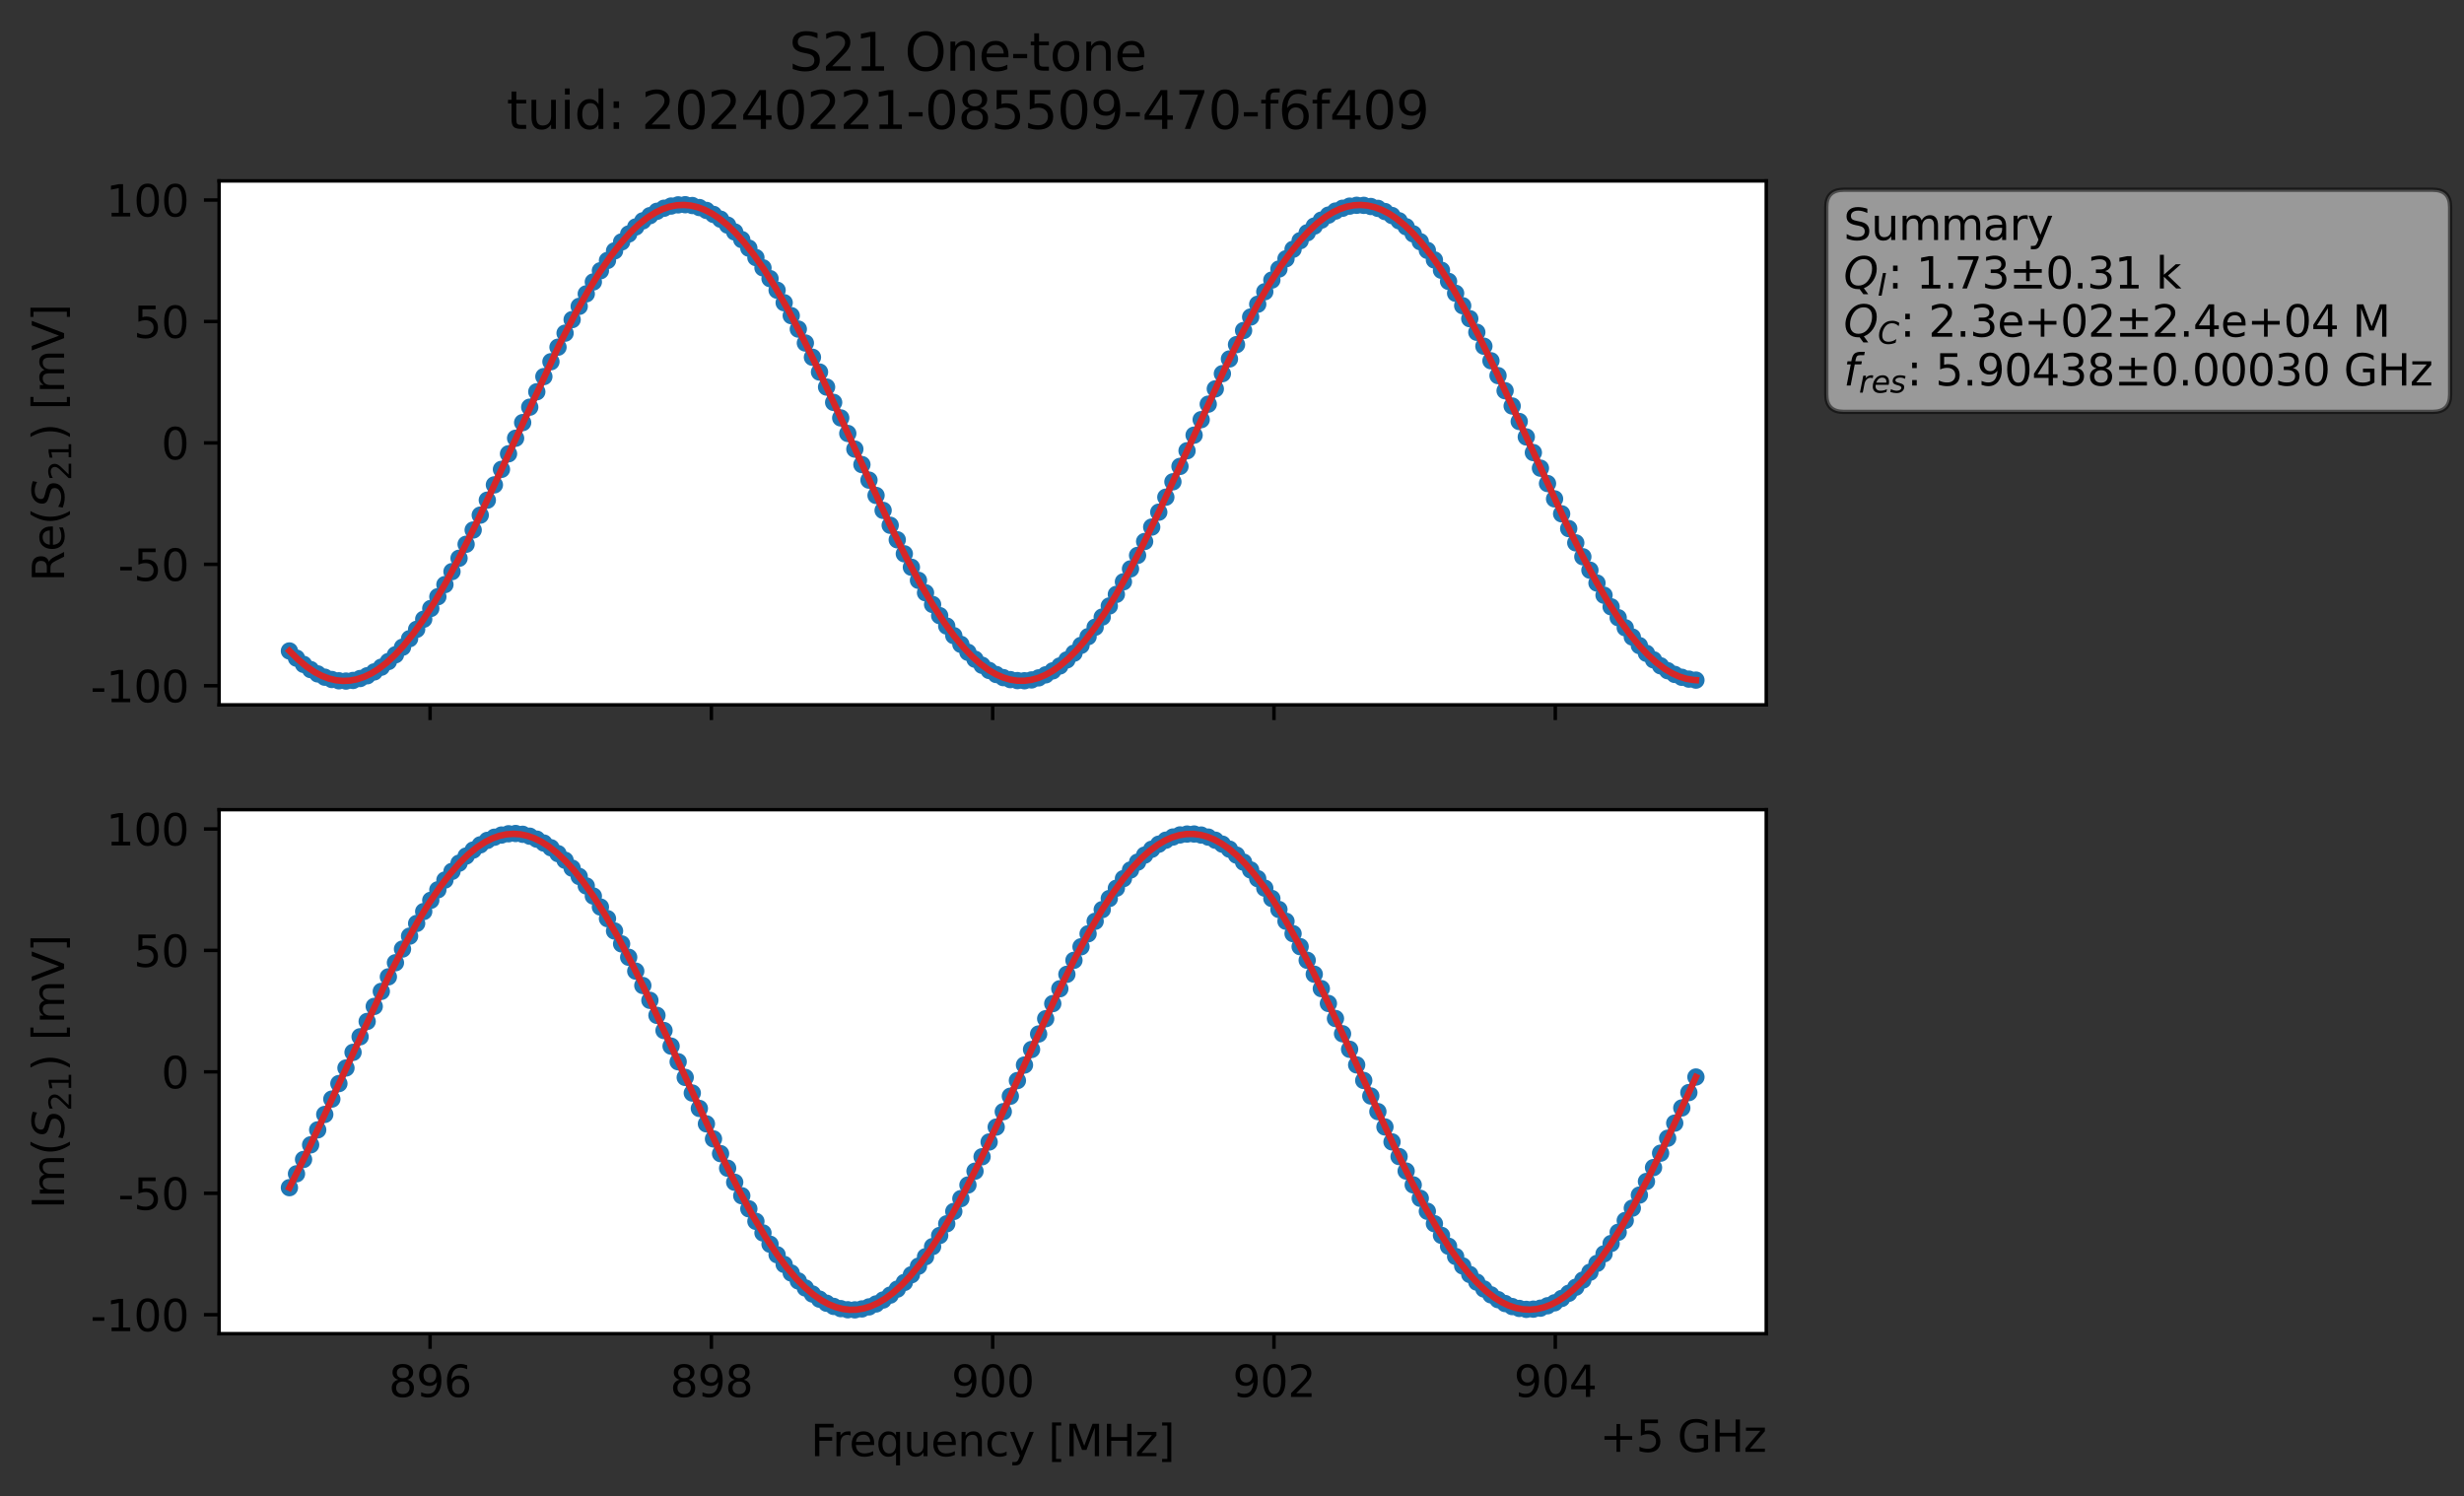 <?xml version="1.0" encoding="utf-8" standalone="no"?>
<!DOCTYPE svg PUBLIC "-//W3C//DTD SVG 1.1//EN"
  "http://www.w3.org/Graphics/SVG/1.1/DTD/svg11.dtd">
<svg xmlns:xlink="http://www.w3.org/1999/xlink" width="568.749pt" height="345.428pt" viewBox="0 0 568.749 345.428" xmlns="http://www.w3.org/2000/svg" version="1.1">
 <rect x="0" y="0" width="568.749" height="345.428" fill="#333333" stroke="none"/>
 <defs>
  <style type="text/css">*{stroke-linejoin: round; stroke-linecap: butt}</style>
 </defs>
 <g id="figure_1">
  <g id="patch_1">
   <path d="M 0 345.428 
L 568.749 345.428 
L 568.749 -0 
L 0 -0 
L 0 345.428 
z
" style="fill: none; opacity: 0"/>
  </g>
  <g id="axes_1">
   <g id="patch_2">
    <path d="M 50.573 162.72 
L 407.693 162.72 
L 407.693 41.76 
L 50.573 41.76 
z
" style="fill: #ffffff"/>
   </g>
   <g id="matplotlib.axis_1">
    <g id="xtick_1">
     <g id="line2d_1">
      <defs>
       <path id="md0ae60a4e0" d="M 0 0 
L 0 3.5 
" style="stroke: #000000; stroke-width: 0.8"/>
      </defs>
      <g>
       <use xlink:href="#md0ae60a4e0" x="99.272" y="162.72" style="stroke: #000000; stroke-width: 0.8"/>
      </g>
     </g>
    </g>
    <g id="xtick_2">
     <g id="line2d_2">
      <g>
       <use xlink:href="#md0ae60a4e0" x="164.203" y="162.72" style="stroke: #000000; stroke-width: 0.8"/>
      </g>
     </g>
    </g>
    <g id="xtick_3">
     <g id="line2d_3">
      <g>
       <use xlink:href="#md0ae60a4e0" x="229.133" y="162.72" style="stroke: #000000; stroke-width: 0.8"/>
      </g>
     </g>
    </g>
    <g id="xtick_4">
     <g id="line2d_4">
      <g>
       <use xlink:href="#md0ae60a4e0" x="294.064" y="162.72" style="stroke: #000000; stroke-width: 0.8"/>
      </g>
     </g>
    </g>
    <g id="xtick_5">
     <g id="line2d_5">
      <g>
       <use xlink:href="#md0ae60a4e0" x="358.995" y="162.72" style="stroke: #000000; stroke-width: 0.8"/>
      </g>
     </g>
    </g>
   </g>
   <g id="matplotlib.axis_2">
    <g id="ytick_1">
     <g id="line2d_6">
      <defs>
       <path id="m45521f4fc1" d="M 0 0 
L -3.5 0 
" style="stroke: #000000; stroke-width: 0.8"/>
      </defs>
      <g>
       <use xlink:href="#m45521f4fc1" x="50.573" y="158.304" style="stroke: #000000; stroke-width: 0.8"/>
      </g>
     </g>
     <g id="text_1">
      <!-- -100 -->
      <g transform="translate(20.878 162.104) scale(0.1 -0.1)">
       <defs>
        <path id="DejaVuSans-2d" d="M 313 2009 
L 1997 2009 
L 1997 1497 
L 313 1497 
L 313 2009 
z
" transform="scale(0.016)"/>
        <path id="DejaVuSans-31" d="M 794 531 
L 1825 531 
L 1825 4091 
L 703 3866 
L 703 4441 
L 1819 4666 
L 2450 4666 
L 2450 531 
L 3481 531 
L 3481 0 
L 794 0 
L 794 531 
z
" transform="scale(0.016)"/>
        <path id="DejaVuSans-30" d="M 2034 4250 
Q 1547 4250 1301 3770 
Q 1056 3291 1056 2328 
Q 1056 1369 1301 889 
Q 1547 409 2034 409 
Q 2525 409 2770 889 
Q 3016 1369 3016 2328 
Q 3016 3291 2770 3770 
Q 2525 4250 2034 4250 
z
M 2034 4750 
Q 2819 4750 3233 4129 
Q 3647 3509 3647 2328 
Q 3647 1150 3233 529 
Q 2819 -91 2034 -91 
Q 1250 -91 836 529 
Q 422 1150 422 2328 
Q 422 3509 836 4129 
Q 1250 4750 2034 4750 
z
" transform="scale(0.016)"/>
       </defs>
       <use xlink:href="#DejaVuSans-2d"/>
       <use xlink:href="#DejaVuSans-31" x="36.084"/>
       <use xlink:href="#DejaVuSans-30" x="99.707"/>
       <use xlink:href="#DejaVuSans-30" x="163.33"/>
      </g>
     </g>
    </g>
    <g id="ytick_2">
     <g id="line2d_7">
      <g>
       <use xlink:href="#m45521f4fc1" x="50.573" y="130.273" style="stroke: #000000; stroke-width: 0.8"/>
      </g>
     </g>
     <g id="text_2">
      <!-- -50 -->
      <g transform="translate(27.241 134.072) scale(0.1 -0.1)">
       <defs>
        <path id="DejaVuSans-35" d="M 691 4666 
L 3169 4666 
L 3169 4134 
L 1269 4134 
L 1269 2991 
Q 1406 3038 1543 3061 
Q 1681 3084 1819 3084 
Q 2600 3084 3056 2656 
Q 3513 2228 3513 1497 
Q 3513 744 3044 326 
Q 2575 -91 1722 -91 
Q 1428 -91 1123 -41 
Q 819 9 494 109 
L 494 744 
Q 775 591 1075 516 
Q 1375 441 1709 441 
Q 2250 441 2565 725 
Q 2881 1009 2881 1497 
Q 2881 1984 2565 2268 
Q 2250 2553 1709 2553 
Q 1456 2553 1204 2497 
Q 953 2441 691 2322 
L 691 4666 
z
" transform="scale(0.016)"/>
       </defs>
       <use xlink:href="#DejaVuSans-2d"/>
       <use xlink:href="#DejaVuSans-35" x="36.084"/>
       <use xlink:href="#DejaVuSans-30" x="99.707"/>
      </g>
     </g>
    </g>
    <g id="ytick_3">
     <g id="line2d_8">
      <g>
       <use xlink:href="#m45521f4fc1" x="50.573" y="102.241" style="stroke: #000000; stroke-width: 0.8"/>
      </g>
     </g>
     <g id="text_3">
      <!-- 0 -->
      <g transform="translate(37.211 106.04) scale(0.1 -0.1)">
       <use xlink:href="#DejaVuSans-30"/>
      </g>
     </g>
    </g>
    <g id="ytick_4">
     <g id="line2d_9">
      <g>
       <use xlink:href="#m45521f4fc1" x="50.573" y="74.209" style="stroke: #000000; stroke-width: 0.8"/>
      </g>
     </g>
     <g id="text_4">
      <!-- 50 -->
      <g transform="translate(30.848 78.008) scale(0.1 -0.1)">
       <use xlink:href="#DejaVuSans-35"/>
       <use xlink:href="#DejaVuSans-30" x="63.623"/>
      </g>
     </g>
    </g>
    <g id="ytick_5">
     <g id="line2d_10">
      <g>
       <use xlink:href="#m45521f4fc1" x="50.573" y="46.177" style="stroke: #000000; stroke-width: 0.8"/>
      </g>
     </g>
     <g id="text_5">
      <!-- 100 -->
      <g transform="translate(24.486 49.976) scale(0.1 -0.1)">
       <use xlink:href="#DejaVuSans-31"/>
       <use xlink:href="#DejaVuSans-30" x="63.623"/>
       <use xlink:href="#DejaVuSans-30" x="127.246"/>
      </g>
     </g>
    </g>
    <g id="text_6">
     <!-- Re$(S_{21})$ [mV] -->
     <g transform="translate(14.798 134.24) rotate(-90) scale(0.1 -0.1)">
      <defs>
       <path id="DejaVuSans-52" d="M 2841 2188 
Q 3044 2119 3236 1894 
Q 3428 1669 3622 1275 
L 4263 0 
L 3584 0 
L 2988 1197 
Q 2756 1666 2539 1819 
Q 2322 1972 1947 1972 
L 1259 1972 
L 1259 0 
L 628 0 
L 628 4666 
L 2053 4666 
Q 2853 4666 3247 4331 
Q 3641 3997 3641 3322 
Q 3641 2881 3436 2590 
Q 3231 2300 2841 2188 
z
M 1259 4147 
L 1259 2491 
L 2053 2491 
Q 2509 2491 2742 2702 
Q 2975 2913 2975 3322 
Q 2975 3731 2742 3939 
Q 2509 4147 2053 4147 
L 1259 4147 
z
" transform="scale(0.016)"/>
       <path id="DejaVuSans-65" d="M 3597 1894 
L 3597 1613 
L 953 1613 
Q 991 1019 1311 708 
Q 1631 397 2203 397 
Q 2534 397 2845 478 
Q 3156 559 3463 722 
L 3463 178 
Q 3153 47 2828 -22 
Q 2503 -91 2169 -91 
Q 1331 -91 842 396 
Q 353 884 353 1716 
Q 353 2575 817 3079 
Q 1281 3584 2069 3584 
Q 2775 3584 3186 3129 
Q 3597 2675 3597 1894 
z
M 3022 2063 
Q 3016 2534 2758 2815 
Q 2500 3097 2075 3097 
Q 1594 3097 1305 2825 
Q 1016 2553 972 2059 
L 3022 2063 
z
" transform="scale(0.016)"/>
       <path id="DejaVuSans-28" d="M 1984 4856 
Q 1566 4138 1362 3434 
Q 1159 2731 1159 2009 
Q 1159 1288 1364 580 
Q 1569 -128 1984 -844 
L 1484 -844 
Q 1016 -109 783 600 
Q 550 1309 550 2009 
Q 550 2706 781 3412 
Q 1013 4119 1484 4856 
L 1984 4856 
z
" transform="scale(0.016)"/>
       <path id="DejaVuSans-Oblique-53" d="M 3859 4513 
L 3738 3897 
Q 3422 4066 3111 4152 
Q 2800 4238 2509 4238 
Q 1944 4238 1609 3991 
Q 1275 3744 1275 3334 
Q 1275 3109 1398 2989 
Q 1522 2869 2034 2731 
L 2413 2638 
Q 3053 2472 3303 2217 
Q 3553 1963 3553 1503 
Q 3553 797 2998 353 
Q 2444 -91 1538 -91 
Q 1166 -91 791 -17 
Q 416 56 38 206 
L 166 856 
Q 513 641 861 531 
Q 1209 422 1556 422 
Q 2147 422 2503 684 
Q 2859 947 2859 1369 
Q 2859 1650 2717 1795 
Q 2575 1941 2106 2059 
L 1728 2156 
Q 1081 2325 845 2545 
Q 609 2766 609 3163 
Q 609 3859 1145 4304 
Q 1681 4750 2541 4750 
Q 2875 4750 3203 4690 
Q 3531 4631 3859 4513 
z
" transform="scale(0.016)"/>
       <path id="DejaVuSans-32" d="M 1228 531 
L 3431 531 
L 3431 0 
L 469 0 
L 469 531 
Q 828 903 1448 1529 
Q 2069 2156 2228 2338 
Q 2531 2678 2651 2914 
Q 2772 3150 2772 3378 
Q 2772 3750 2511 3984 
Q 2250 4219 1831 4219 
Q 1534 4219 1204 4116 
Q 875 4013 500 3803 
L 500 4441 
Q 881 4594 1212 4672 
Q 1544 4750 1819 4750 
Q 2544 4750 2975 4387 
Q 3406 4025 3406 3419 
Q 3406 3131 3298 2873 
Q 3191 2616 2906 2266 
Q 2828 2175 2409 1742 
Q 1991 1309 1228 531 
z
" transform="scale(0.016)"/>
       <path id="DejaVuSans-29" d="M 513 4856 
L 1013 4856 
Q 1481 4119 1714 3412 
Q 1947 2706 1947 2009 
Q 1947 1309 1714 600 
Q 1481 -109 1013 -844 
L 513 -844 
Q 928 -128 1133 580 
Q 1338 1288 1338 2009 
Q 1338 2731 1133 3434 
Q 928 4138 513 4856 
z
" transform="scale(0.016)"/>
       <path id="DejaVuSans-20" transform="scale(0.016)"/>
       <path id="DejaVuSans-5b" d="M 550 4863 
L 1875 4863 
L 1875 4416 
L 1125 4416 
L 1125 -397 
L 1875 -397 
L 1875 -844 
L 550 -844 
L 550 4863 
z
" transform="scale(0.016)"/>
       <path id="DejaVuSans-6d" d="M 3328 2828 
Q 3544 3216 3844 3400 
Q 4144 3584 4550 3584 
Q 5097 3584 5394 3201 
Q 5691 2819 5691 2113 
L 5691 0 
L 5113 0 
L 5113 2094 
Q 5113 2597 4934 2840 
Q 4756 3084 4391 3084 
Q 3944 3084 3684 2787 
Q 3425 2491 3425 1978 
L 3425 0 
L 2847 0 
L 2847 2094 
Q 2847 2600 2669 2842 
Q 2491 3084 2119 3084 
Q 1678 3084 1418 2786 
Q 1159 2488 1159 1978 
L 1159 0 
L 581 0 
L 581 3500 
L 1159 3500 
L 1159 2956 
Q 1356 3278 1631 3431 
Q 1906 3584 2284 3584 
Q 2666 3584 2933 3390 
Q 3200 3197 3328 2828 
z
" transform="scale(0.016)"/>
       <path id="DejaVuSans-56" d="M 1831 0 
L 50 4666 
L 709 4666 
L 2188 738 
L 3669 4666 
L 4325 4666 
L 2547 0 
L 1831 0 
z
" transform="scale(0.016)"/>
       <path id="DejaVuSans-5d" d="M 1947 4863 
L 1947 -844 
L 622 -844 
L 622 -397 
L 1369 -397 
L 1369 4416 
L 622 4416 
L 622 4863 
L 1947 4863 
z
" transform="scale(0.016)"/>
      </defs>
      <use xlink:href="#DejaVuSans-52" transform="translate(0 0.016)"/>
      <use xlink:href="#DejaVuSans-65" transform="translate(69.482 0.016)"/>
      <use xlink:href="#DejaVuSans-28" transform="translate(131.006 0.016)"/>
      <use xlink:href="#DejaVuSans-Oblique-53" transform="translate(170.02 0.016)"/>
      <use xlink:href="#DejaVuSans-32" transform="translate(233.496 -16.391) scale(0.7)"/>
      <use xlink:href="#DejaVuSans-31" transform="translate(278.032 -16.391) scale(0.7)"/>
      <use xlink:href="#DejaVuSans-29" transform="translate(325.303 0.016)"/>
      <use xlink:href="#DejaVuSans-20" transform="translate(364.316 0.016)"/>
      <use xlink:href="#DejaVuSans-5b" transform="translate(396.104 0.016)"/>
      <use xlink:href="#DejaVuSans-6d" transform="translate(435.117 0.016)"/>
      <use xlink:href="#DejaVuSans-56" transform="translate(532.529 0.016)"/>
      <use xlink:href="#DejaVuSans-5d" transform="translate(600.938 0.016)"/>
     </g>
    </g>
   </g>
   <g id="line2d_11">
    <path d="M 66.806 150.273 
L 68.438 151.93 
L 70.069 153.368 
L 71.7 154.568 
L 73.332 155.565 
L 74.963 156.327 
L 76.595 156.861 
L 78.226 157.157 
L 79.858 157.222 
L 81.489 157.08 
L 83.12 156.634 
L 84.752 155.998 
L 86.383 155.106 
L 88.015 154.014 
L 89.646 152.714 
L 91.278 151.151 
L 92.909 149.407 
L 94.54 147.437 
L 97.803 142.945 
L 99.435 140.462 
L 102.698 134.951 
L 105.96 128.872 
L 109.223 122.35 
L 114.118 111.928 
L 127.169 83.501 
L 130.432 76.909 
L 133.695 70.723 
L 136.958 65.084 
L 138.589 62.499 
L 141.852 57.916 
L 143.483 55.847 
L 145.115 54.018 
L 146.746 52.388 
L 148.378 50.984 
L 150.009 49.787 
L 151.641 48.776 
L 153.272 48.069 
L 154.903 47.566 
L 156.535 47.292 
L 158.166 47.258 
L 159.798 47.445 
L 161.429 47.912 
L 163.061 48.573 
L 164.692 49.499 
L 166.323 50.601 
L 167.955 51.971 
L 169.586 53.543 
L 171.218 55.308 
L 172.849 57.283 
L 174.481 59.459 
L 177.743 64.324 
L 179.375 66.993 
L 182.638 72.866 
L 185.901 79.185 
L 189.163 85.884 
L 194.058 96.476 
L 203.846 117.822 
L 207.109 124.605 
L 210.372 130.947 
L 213.635 136.84 
L 216.898 142.12 
L 220.161 146.738 
L 223.423 150.579 
L 225.055 152.178 
L 226.686 153.574 
L 228.318 154.771 
L 229.949 155.707 
L 231.581 156.424 
L 233.212 156.884 
L 234.843 157.111 
L 236.475 157.148 
L 238.106 156.956 
L 239.738 156.484 
L 241.369 155.782 
L 243.001 154.862 
L 244.632 153.731 
L 246.263 152.333 
L 247.895 150.787 
L 249.526 148.979 
L 252.789 144.794 
L 254.421 142.442 
L 257.683 137.208 
L 260.946 131.323 
L 264.209 124.999 
L 269.103 114.776 
L 283.786 82.863 
L 288.681 73.179 
L 291.943 67.349 
L 295.206 62.105 
L 298.469 57.542 
L 301.732 53.739 
L 303.363 52.193 
L 304.995 50.815 
L 306.626 49.661 
L 308.258 48.724 
L 309.889 48.073 
L 311.521 47.587 
L 313.152 47.391 
L 314.784 47.406 
L 316.415 47.67 
L 318.046 48.1 
L 319.678 48.832 
L 321.309 49.756 
L 322.941 50.968 
L 324.572 52.348 
L 326.204 53.99 
L 327.835 55.799 
L 329.466 57.796 
L 332.729 62.393 
L 335.992 67.698 
L 339.255 73.568 
L 342.518 79.922 
L 347.412 90.198 
L 355.569 108.076 
L 362.095 122.019 
L 365.358 128.522 
L 368.621 134.593 
L 371.884 140.081 
L 375.146 144.919 
L 378.409 149.031 
L 380.041 150.819 
L 383.304 153.701 
L 384.935 154.826 
L 386.566 155.687 
L 388.198 156.349 
L 389.829 156.771 
L 391.461 157.001 
L 391.461 157.001 
" clip-path="url(#pb10dcc86d8)" style="fill: none; stroke: #1f77b4; stroke-width: 1.5; stroke-linecap: square"/>
    <defs>
     <path id="mdc9943e825" d="M 0 1.5 
C 0.398 1.5 0.779 1.342 1.061 1.061 
C 1.342 0.779 1.5 0.398 1.5 0 
C 1.5 -0.398 1.342 -0.779 1.061 -1.061 
C 0.779 -1.342 0.398 -1.5 0 -1.5 
C -0.398 -1.5 -0.779 -1.342 -1.061 -1.061 
C -1.342 -0.779 -1.5 -0.398 -1.5 0 
C -1.5 0.398 -1.342 0.779 -1.061 1.061 
C -0.779 1.342 -0.398 1.5 0 1.5 
z
" style="stroke: #1f77b4"/>
    </defs>
    <g clip-path="url(#pb10dcc86d8)">
     <use xlink:href="#mdc9943e825" x="66.806" y="150.273" style="fill: #1f77b4; stroke: #1f77b4"/>
     <use xlink:href="#mdc9943e825" x="68.438" y="151.93" style="fill: #1f77b4; stroke: #1f77b4"/>
     <use xlink:href="#mdc9943e825" x="70.069" y="153.368" style="fill: #1f77b4; stroke: #1f77b4"/>
     <use xlink:href="#mdc9943e825" x="71.7" y="154.568" style="fill: #1f77b4; stroke: #1f77b4"/>
     <use xlink:href="#mdc9943e825" x="73.332" y="155.565" style="fill: #1f77b4; stroke: #1f77b4"/>
     <use xlink:href="#mdc9943e825" x="74.963" y="156.327" style="fill: #1f77b4; stroke: #1f77b4"/>
     <use xlink:href="#mdc9943e825" x="76.595" y="156.861" style="fill: #1f77b4; stroke: #1f77b4"/>
     <use xlink:href="#mdc9943e825" x="78.226" y="157.157" style="fill: #1f77b4; stroke: #1f77b4"/>
     <use xlink:href="#mdc9943e825" x="79.858" y="157.222" style="fill: #1f77b4; stroke: #1f77b4"/>
     <use xlink:href="#mdc9943e825" x="81.489" y="157.08" style="fill: #1f77b4; stroke: #1f77b4"/>
     <use xlink:href="#mdc9943e825" x="83.12" y="156.634" style="fill: #1f77b4; stroke: #1f77b4"/>
     <use xlink:href="#mdc9943e825" x="84.752" y="155.998" style="fill: #1f77b4; stroke: #1f77b4"/>
     <use xlink:href="#mdc9943e825" x="86.383" y="155.106" style="fill: #1f77b4; stroke: #1f77b4"/>
     <use xlink:href="#mdc9943e825" x="88.015" y="154.014" style="fill: #1f77b4; stroke: #1f77b4"/>
     <use xlink:href="#mdc9943e825" x="89.646" y="152.714" style="fill: #1f77b4; stroke: #1f77b4"/>
     <use xlink:href="#mdc9943e825" x="91.278" y="151.151" style="fill: #1f77b4; stroke: #1f77b4"/>
     <use xlink:href="#mdc9943e825" x="92.909" y="149.407" style="fill: #1f77b4; stroke: #1f77b4"/>
     <use xlink:href="#mdc9943e825" x="94.54" y="147.437" style="fill: #1f77b4; stroke: #1f77b4"/>
     <use xlink:href="#mdc9943e825" x="96.172" y="145.281" style="fill: #1f77b4; stroke: #1f77b4"/>
     <use xlink:href="#mdc9943e825" x="97.803" y="142.945" style="fill: #1f77b4; stroke: #1f77b4"/>
     <use xlink:href="#mdc9943e825" x="99.435" y="140.462" style="fill: #1f77b4; stroke: #1f77b4"/>
     <use xlink:href="#mdc9943e825" x="101.066" y="137.749" style="fill: #1f77b4; stroke: #1f77b4"/>
     <use xlink:href="#mdc9943e825" x="102.698" y="134.951" style="fill: #1f77b4; stroke: #1f77b4"/>
     <use xlink:href="#mdc9943e825" x="104.329" y="131.956" style="fill: #1f77b4; stroke: #1f77b4"/>
     <use xlink:href="#mdc9943e825" x="105.96" y="128.872" style="fill: #1f77b4; stroke: #1f77b4"/>
     <use xlink:href="#mdc9943e825" x="107.592" y="125.643" style="fill: #1f77b4; stroke: #1f77b4"/>
     <use xlink:href="#mdc9943e825" x="109.223" y="122.35" style="fill: #1f77b4; stroke: #1f77b4"/>
     <use xlink:href="#mdc9943e825" x="110.855" y="118.916" style="fill: #1f77b4; stroke: #1f77b4"/>
     <use xlink:href="#mdc9943e825" x="112.486" y="115.46" style="fill: #1f77b4; stroke: #1f77b4"/>
     <use xlink:href="#mdc9943e825" x="114.118" y="111.928" style="fill: #1f77b4; stroke: #1f77b4"/>
     <use xlink:href="#mdc9943e825" x="115.749" y="108.349" style="fill: #1f77b4; stroke: #1f77b4"/>
     <use xlink:href="#mdc9943e825" x="117.38" y="104.757" style="fill: #1f77b4; stroke: #1f77b4"/>
     <use xlink:href="#mdc9943e825" x="119.012" y="101.166" style="fill: #1f77b4; stroke: #1f77b4"/>
     <use xlink:href="#mdc9943e825" x="120.643" y="97.553" style="fill: #1f77b4; stroke: #1f77b4"/>
     <use xlink:href="#mdc9943e825" x="122.275" y="93.993" style="fill: #1f77b4; stroke: #1f77b4"/>
     <use xlink:href="#mdc9943e825" x="123.906" y="90.44" style="fill: #1f77b4; stroke: #1f77b4"/>
     <use xlink:href="#mdc9943e825" x="125.538" y="86.931" style="fill: #1f77b4; stroke: #1f77b4"/>
     <use xlink:href="#mdc9943e825" x="127.169" y="83.501" style="fill: #1f77b4; stroke: #1f77b4"/>
     <use xlink:href="#mdc9943e825" x="128.8" y="80.151" style="fill: #1f77b4; stroke: #1f77b4"/>
     <use xlink:href="#mdc9943e825" x="130.432" y="76.909" style="fill: #1f77b4; stroke: #1f77b4"/>
     <use xlink:href="#mdc9943e825" x="132.063" y="73.782" style="fill: #1f77b4; stroke: #1f77b4"/>
     <use xlink:href="#mdc9943e825" x="133.695" y="70.723" style="fill: #1f77b4; stroke: #1f77b4"/>
     <use xlink:href="#mdc9943e825" x="135.326" y="67.835" style="fill: #1f77b4; stroke: #1f77b4"/>
     <use xlink:href="#mdc9943e825" x="136.958" y="65.084" style="fill: #1f77b4; stroke: #1f77b4"/>
     <use xlink:href="#mdc9943e825" x="138.589" y="62.499" style="fill: #1f77b4; stroke: #1f77b4"/>
     <use xlink:href="#mdc9943e825" x="140.221" y="60.128" style="fill: #1f77b4; stroke: #1f77b4"/>
     <use xlink:href="#mdc9943e825" x="141.852" y="57.916" style="fill: #1f77b4; stroke: #1f77b4"/>
     <use xlink:href="#mdc9943e825" x="143.483" y="55.847" style="fill: #1f77b4; stroke: #1f77b4"/>
     <use xlink:href="#mdc9943e825" x="145.115" y="54.018" style="fill: #1f77b4; stroke: #1f77b4"/>
     <use xlink:href="#mdc9943e825" x="146.746" y="52.388" style="fill: #1f77b4; stroke: #1f77b4"/>
     <use xlink:href="#mdc9943e825" x="148.378" y="50.984" style="fill: #1f77b4; stroke: #1f77b4"/>
     <use xlink:href="#mdc9943e825" x="150.009" y="49.787" style="fill: #1f77b4; stroke: #1f77b4"/>
     <use xlink:href="#mdc9943e825" x="151.641" y="48.776" style="fill: #1f77b4; stroke: #1f77b4"/>
     <use xlink:href="#mdc9943e825" x="153.272" y="48.069" style="fill: #1f77b4; stroke: #1f77b4"/>
     <use xlink:href="#mdc9943e825" x="154.903" y="47.566" style="fill: #1f77b4; stroke: #1f77b4"/>
     <use xlink:href="#mdc9943e825" x="156.535" y="47.292" style="fill: #1f77b4; stroke: #1f77b4"/>
     <use xlink:href="#mdc9943e825" x="158.166" y="47.258" style="fill: #1f77b4; stroke: #1f77b4"/>
     <use xlink:href="#mdc9943e825" x="159.798" y="47.445" style="fill: #1f77b4; stroke: #1f77b4"/>
     <use xlink:href="#mdc9943e825" x="161.429" y="47.912" style="fill: #1f77b4; stroke: #1f77b4"/>
     <use xlink:href="#mdc9943e825" x="163.061" y="48.573" style="fill: #1f77b4; stroke: #1f77b4"/>
     <use xlink:href="#mdc9943e825" x="164.692" y="49.499" style="fill: #1f77b4; stroke: #1f77b4"/>
     <use xlink:href="#mdc9943e825" x="166.323" y="50.601" style="fill: #1f77b4; stroke: #1f77b4"/>
     <use xlink:href="#mdc9943e825" x="167.955" y="51.971" style="fill: #1f77b4; stroke: #1f77b4"/>
     <use xlink:href="#mdc9943e825" x="169.586" y="53.543" style="fill: #1f77b4; stroke: #1f77b4"/>
     <use xlink:href="#mdc9943e825" x="171.218" y="55.308" style="fill: #1f77b4; stroke: #1f77b4"/>
     <use xlink:href="#mdc9943e825" x="172.849" y="57.283" style="fill: #1f77b4; stroke: #1f77b4"/>
     <use xlink:href="#mdc9943e825" x="174.481" y="59.459" style="fill: #1f77b4; stroke: #1f77b4"/>
     <use xlink:href="#mdc9943e825" x="176.112" y="61.83" style="fill: #1f77b4; stroke: #1f77b4"/>
     <use xlink:href="#mdc9943e825" x="177.743" y="64.324" style="fill: #1f77b4; stroke: #1f77b4"/>
     <use xlink:href="#mdc9943e825" x="179.375" y="66.993" style="fill: #1f77b4; stroke: #1f77b4"/>
     <use xlink:href="#mdc9943e825" x="181.006" y="69.883" style="fill: #1f77b4; stroke: #1f77b4"/>
     <use xlink:href="#mdc9943e825" x="182.638" y="72.866" style="fill: #1f77b4; stroke: #1f77b4"/>
     <use xlink:href="#mdc9943e825" x="184.269" y="75.971" style="fill: #1f77b4; stroke: #1f77b4"/>
     <use xlink:href="#mdc9943e825" x="185.901" y="79.185" style="fill: #1f77b4; stroke: #1f77b4"/>
     <use xlink:href="#mdc9943e825" x="187.532" y="82.472" style="fill: #1f77b4; stroke: #1f77b4"/>
     <use xlink:href="#mdc9943e825" x="189.163" y="85.884" style="fill: #1f77b4; stroke: #1f77b4"/>
     <use xlink:href="#mdc9943e825" x="190.795" y="89.354" style="fill: #1f77b4; stroke: #1f77b4"/>
     <use xlink:href="#mdc9943e825" x="192.426" y="92.896" style="fill: #1f77b4; stroke: #1f77b4"/>
     <use xlink:href="#mdc9943e825" x="194.058" y="96.476" style="fill: #1f77b4; stroke: #1f77b4"/>
     <use xlink:href="#mdc9943e825" x="195.689" y="100.062" style="fill: #1f77b4; stroke: #1f77b4"/>
     <use xlink:href="#mdc9943e825" x="197.321" y="103.674" style="fill: #1f77b4; stroke: #1f77b4"/>
     <use xlink:href="#mdc9943e825" x="198.952" y="107.248" style="fill: #1f77b4; stroke: #1f77b4"/>
     <use xlink:href="#mdc9943e825" x="200.583" y="110.833" style="fill: #1f77b4; stroke: #1f77b4"/>
     <use xlink:href="#mdc9943e825" x="202.215" y="114.367" style="fill: #1f77b4; stroke: #1f77b4"/>
     <use xlink:href="#mdc9943e825" x="203.846" y="117.822" style="fill: #1f77b4; stroke: #1f77b4"/>
     <use xlink:href="#mdc9943e825" x="205.478" y="121.258" style="fill: #1f77b4; stroke: #1f77b4"/>
     <use xlink:href="#mdc9943e825" x="207.109" y="124.605" style="fill: #1f77b4; stroke: #1f77b4"/>
     <use xlink:href="#mdc9943e825" x="208.741" y="127.843" style="fill: #1f77b4; stroke: #1f77b4"/>
     <use xlink:href="#mdc9943e825" x="210.372" y="130.947" style="fill: #1f77b4; stroke: #1f77b4"/>
     <use xlink:href="#mdc9943e825" x="212.003" y="133.969" style="fill: #1f77b4; stroke: #1f77b4"/>
     <use xlink:href="#mdc9943e825" x="213.635" y="136.84" style="fill: #1f77b4; stroke: #1f77b4"/>
     <use xlink:href="#mdc9943e825" x="215.266" y="139.538" style="fill: #1f77b4; stroke: #1f77b4"/>
     <use xlink:href="#mdc9943e825" x="216.898" y="142.12" style="fill: #1f77b4; stroke: #1f77b4"/>
     <use xlink:href="#mdc9943e825" x="218.529" y="144.521" style="fill: #1f77b4; stroke: #1f77b4"/>
     <use xlink:href="#mdc9943e825" x="220.161" y="146.738" style="fill: #1f77b4; stroke: #1f77b4"/>
     <use xlink:href="#mdc9943e825" x="221.792" y="148.746" style="fill: #1f77b4; stroke: #1f77b4"/>
     <use xlink:href="#mdc9943e825" x="223.423" y="150.579" style="fill: #1f77b4; stroke: #1f77b4"/>
     <use xlink:href="#mdc9943e825" x="225.055" y="152.178" style="fill: #1f77b4; stroke: #1f77b4"/>
     <use xlink:href="#mdc9943e825" x="226.686" y="153.574" style="fill: #1f77b4; stroke: #1f77b4"/>
     <use xlink:href="#mdc9943e825" x="228.318" y="154.771" style="fill: #1f77b4; stroke: #1f77b4"/>
     <use xlink:href="#mdc9943e825" x="229.949" y="155.707" style="fill: #1f77b4; stroke: #1f77b4"/>
     <use xlink:href="#mdc9943e825" x="231.581" y="156.424" style="fill: #1f77b4; stroke: #1f77b4"/>
     <use xlink:href="#mdc9943e825" x="233.212" y="156.884" style="fill: #1f77b4; stroke: #1f77b4"/>
     <use xlink:href="#mdc9943e825" x="234.843" y="157.111" style="fill: #1f77b4; stroke: #1f77b4"/>
     <use xlink:href="#mdc9943e825" x="236.475" y="157.148" style="fill: #1f77b4; stroke: #1f77b4"/>
     <use xlink:href="#mdc9943e825" x="238.106" y="156.956" style="fill: #1f77b4; stroke: #1f77b4"/>
     <use xlink:href="#mdc9943e825" x="239.738" y="156.484" style="fill: #1f77b4; stroke: #1f77b4"/>
     <use xlink:href="#mdc9943e825" x="241.369" y="155.782" style="fill: #1f77b4; stroke: #1f77b4"/>
     <use xlink:href="#mdc9943e825" x="243.001" y="154.862" style="fill: #1f77b4; stroke: #1f77b4"/>
     <use xlink:href="#mdc9943e825" x="244.632" y="153.731" style="fill: #1f77b4; stroke: #1f77b4"/>
     <use xlink:href="#mdc9943e825" x="246.263" y="152.333" style="fill: #1f77b4; stroke: #1f77b4"/>
     <use xlink:href="#mdc9943e825" x="247.895" y="150.787" style="fill: #1f77b4; stroke: #1f77b4"/>
     <use xlink:href="#mdc9943e825" x="249.526" y="148.979" style="fill: #1f77b4; stroke: #1f77b4"/>
     <use xlink:href="#mdc9943e825" x="251.158" y="146.97" style="fill: #1f77b4; stroke: #1f77b4"/>
     <use xlink:href="#mdc9943e825" x="252.789" y="144.794" style="fill: #1f77b4; stroke: #1f77b4"/>
     <use xlink:href="#mdc9943e825" x="254.421" y="142.442" style="fill: #1f77b4; stroke: #1f77b4"/>
     <use xlink:href="#mdc9943e825" x="256.052" y="139.892" style="fill: #1f77b4; stroke: #1f77b4"/>
     <use xlink:href="#mdc9943e825" x="257.683" y="137.208" style="fill: #1f77b4; stroke: #1f77b4"/>
     <use xlink:href="#mdc9943e825" x="259.315" y="134.308" style="fill: #1f77b4; stroke: #1f77b4"/>
     <use xlink:href="#mdc9943e825" x="260.946" y="131.323" style="fill: #1f77b4; stroke: #1f77b4"/>
     <use xlink:href="#mdc9943e825" x="262.578" y="128.215" style="fill: #1f77b4; stroke: #1f77b4"/>
     <use xlink:href="#mdc9943e825" x="264.209" y="124.999" style="fill: #1f77b4; stroke: #1f77b4"/>
     <use xlink:href="#mdc9943e825" x="265.841" y="121.673" style="fill: #1f77b4; stroke: #1f77b4"/>
     <use xlink:href="#mdc9943e825" x="267.472" y="118.237" style="fill: #1f77b4; stroke: #1f77b4"/>
     <use xlink:href="#mdc9943e825" x="269.103" y="114.776" style="fill: #1f77b4; stroke: #1f77b4"/>
     <use xlink:href="#mdc9943e825" x="270.735" y="111.22" style="fill: #1f77b4; stroke: #1f77b4"/>
     <use xlink:href="#mdc9943e825" x="272.366" y="107.666" style="fill: #1f77b4; stroke: #1f77b4"/>
     <use xlink:href="#mdc9943e825" x="273.998" y="104.059" style="fill: #1f77b4; stroke: #1f77b4"/>
     <use xlink:href="#mdc9943e825" x="275.629" y="100.452" style="fill: #1f77b4; stroke: #1f77b4"/>
     <use xlink:href="#mdc9943e825" x="277.261" y="96.877" style="fill: #1f77b4; stroke: #1f77b4"/>
     <use xlink:href="#mdc9943e825" x="278.892" y="93.302" style="fill: #1f77b4; stroke: #1f77b4"/>
     <use xlink:href="#mdc9943e825" x="280.523" y="89.768" style="fill: #1f77b4; stroke: #1f77b4"/>
     <use xlink:href="#mdc9943e825" x="282.155" y="86.261" style="fill: #1f77b4; stroke: #1f77b4"/>
     <use xlink:href="#mdc9943e825" x="283.786" y="82.863" style="fill: #1f77b4; stroke: #1f77b4"/>
     <use xlink:href="#mdc9943e825" x="285.418" y="79.558" style="fill: #1f77b4; stroke: #1f77b4"/>
     <use xlink:href="#mdc9943e825" x="287.049" y="76.296" style="fill: #1f77b4; stroke: #1f77b4"/>
     <use xlink:href="#mdc9943e825" x="288.681" y="73.179" style="fill: #1f77b4; stroke: #1f77b4"/>
     <use xlink:href="#mdc9943e825" x="290.312" y="70.234" style="fill: #1f77b4; stroke: #1f77b4"/>
     <use xlink:href="#mdc9943e825" x="291.943" y="67.349" style="fill: #1f77b4; stroke: #1f77b4"/>
     <use xlink:href="#mdc9943e825" x="293.575" y="64.65" style="fill: #1f77b4; stroke: #1f77b4"/>
     <use xlink:href="#mdc9943e825" x="295.206" y="62.105" style="fill: #1f77b4; stroke: #1f77b4"/>
     <use xlink:href="#mdc9943e825" x="296.838" y="59.738" style="fill: #1f77b4; stroke: #1f77b4"/>
     <use xlink:href="#mdc9943e825" x="298.469" y="57.542" style="fill: #1f77b4; stroke: #1f77b4"/>
     <use xlink:href="#mdc9943e825" x="300.101" y="55.568" style="fill: #1f77b4; stroke: #1f77b4"/>
     <use xlink:href="#mdc9943e825" x="301.732" y="53.739" style="fill: #1f77b4; stroke: #1f77b4"/>
     <use xlink:href="#mdc9943e825" x="303.363" y="52.193" style="fill: #1f77b4; stroke: #1f77b4"/>
     <use xlink:href="#mdc9943e825" x="304.995" y="50.815" style="fill: #1f77b4; stroke: #1f77b4"/>
     <use xlink:href="#mdc9943e825" x="306.626" y="49.661" style="fill: #1f77b4; stroke: #1f77b4"/>
     <use xlink:href="#mdc9943e825" x="308.258" y="48.724" style="fill: #1f77b4; stroke: #1f77b4"/>
     <use xlink:href="#mdc9943e825" x="309.889" y="48.073" style="fill: #1f77b4; stroke: #1f77b4"/>
     <use xlink:href="#mdc9943e825" x="311.521" y="47.587" style="fill: #1f77b4; stroke: #1f77b4"/>
     <use xlink:href="#mdc9943e825" x="313.152" y="47.391" style="fill: #1f77b4; stroke: #1f77b4"/>
     <use xlink:href="#mdc9943e825" x="314.784" y="47.406" style="fill: #1f77b4; stroke: #1f77b4"/>
     <use xlink:href="#mdc9943e825" x="316.415" y="47.67" style="fill: #1f77b4; stroke: #1f77b4"/>
     <use xlink:href="#mdc9943e825" x="318.046" y="48.1" style="fill: #1f77b4; stroke: #1f77b4"/>
     <use xlink:href="#mdc9943e825" x="319.678" y="48.832" style="fill: #1f77b4; stroke: #1f77b4"/>
     <use xlink:href="#mdc9943e825" x="321.309" y="49.756" style="fill: #1f77b4; stroke: #1f77b4"/>
     <use xlink:href="#mdc9943e825" x="322.941" y="50.968" style="fill: #1f77b4; stroke: #1f77b4"/>
     <use xlink:href="#mdc9943e825" x="324.572" y="52.348" style="fill: #1f77b4; stroke: #1f77b4"/>
     <use xlink:href="#mdc9943e825" x="326.204" y="53.99" style="fill: #1f77b4; stroke: #1f77b4"/>
     <use xlink:href="#mdc9943e825" x="327.835" y="55.799" style="fill: #1f77b4; stroke: #1f77b4"/>
     <use xlink:href="#mdc9943e825" x="329.466" y="57.796" style="fill: #1f77b4; stroke: #1f77b4"/>
     <use xlink:href="#mdc9943e825" x="331.098" y="60.009" style="fill: #1f77b4; stroke: #1f77b4"/>
     <use xlink:href="#mdc9943e825" x="332.729" y="62.393" style="fill: #1f77b4; stroke: #1f77b4"/>
     <use xlink:href="#mdc9943e825" x="334.361" y="64.955" style="fill: #1f77b4; stroke: #1f77b4"/>
     <use xlink:href="#mdc9943e825" x="335.992" y="67.698" style="fill: #1f77b4; stroke: #1f77b4"/>
     <use xlink:href="#mdc9943e825" x="337.624" y="70.574" style="fill: #1f77b4; stroke: #1f77b4"/>
     <use xlink:href="#mdc9943e825" x="339.255" y="73.568" style="fill: #1f77b4; stroke: #1f77b4"/>
     <use xlink:href="#mdc9943e825" x="340.886" y="76.704" style="fill: #1f77b4; stroke: #1f77b4"/>
     <use xlink:href="#mdc9943e825" x="342.518" y="79.922" style="fill: #1f77b4; stroke: #1f77b4"/>
     <use xlink:href="#mdc9943e825" x="344.149" y="83.283" style="fill: #1f77b4; stroke: #1f77b4"/>
     <use xlink:href="#mdc9943e825" x="345.781" y="86.708" style="fill: #1f77b4; stroke: #1f77b4"/>
     <use xlink:href="#mdc9943e825" x="347.412" y="90.198" style="fill: #1f77b4; stroke: #1f77b4"/>
     <use xlink:href="#mdc9943e825" x="349.044" y="93.723" style="fill: #1f77b4; stroke: #1f77b4"/>
     <use xlink:href="#mdc9943e825" x="350.675" y="97.299" style="fill: #1f77b4; stroke: #1f77b4"/>
     <use xlink:href="#mdc9943e825" x="352.306" y="100.868" style="fill: #1f77b4; stroke: #1f77b4"/>
     <use xlink:href="#mdc9943e825" x="353.938" y="104.479" style="fill: #1f77b4; stroke: #1f77b4"/>
     <use xlink:href="#mdc9943e825" x="355.569" y="108.076" style="fill: #1f77b4; stroke: #1f77b4"/>
     <use xlink:href="#mdc9943e825" x="357.201" y="111.618" style="fill: #1f77b4; stroke: #1f77b4"/>
     <use xlink:href="#mdc9943e825" x="358.832" y="115.161" style="fill: #1f77b4; stroke: #1f77b4"/>
     <use xlink:href="#mdc9943e825" x="360.464" y="118.616" style="fill: #1f77b4; stroke: #1f77b4"/>
     <use xlink:href="#mdc9943e825" x="362.095" y="122.019" style="fill: #1f77b4; stroke: #1f77b4"/>
     <use xlink:href="#mdc9943e825" x="363.726" y="125.315" style="fill: #1f77b4; stroke: #1f77b4"/>
     <use xlink:href="#mdc9943e825" x="365.358" y="128.522" style="fill: #1f77b4; stroke: #1f77b4"/>
     <use xlink:href="#mdc9943e825" x="366.989" y="131.623" style="fill: #1f77b4; stroke: #1f77b4"/>
     <use xlink:href="#mdc9943e825" x="368.621" y="134.593" style="fill: #1f77b4; stroke: #1f77b4"/>
     <use xlink:href="#mdc9943e825" x="370.252" y="137.405" style="fill: #1f77b4; stroke: #1f77b4"/>
     <use xlink:href="#mdc9943e825" x="371.884" y="140.081" style="fill: #1f77b4; stroke: #1f77b4"/>
     <use xlink:href="#mdc9943e825" x="373.515" y="142.589" style="fill: #1f77b4; stroke: #1f77b4"/>
     <use xlink:href="#mdc9943e825" x="375.146" y="144.919" style="fill: #1f77b4; stroke: #1f77b4"/>
     <use xlink:href="#mdc9943e825" x="376.778" y="147.056" style="fill: #1f77b4; stroke: #1f77b4"/>
     <use xlink:href="#mdc9943e825" x="378.409" y="149.031" style="fill: #1f77b4; stroke: #1f77b4"/>
     <use xlink:href="#mdc9943e825" x="380.041" y="150.819" style="fill: #1f77b4; stroke: #1f77b4"/>
     <use xlink:href="#mdc9943e825" x="381.672" y="152.319" style="fill: #1f77b4; stroke: #1f77b4"/>
     <use xlink:href="#mdc9943e825" x="383.304" y="153.701" style="fill: #1f77b4; stroke: #1f77b4"/>
     <use xlink:href="#mdc9943e825" x="384.935" y="154.826" style="fill: #1f77b4; stroke: #1f77b4"/>
     <use xlink:href="#mdc9943e825" x="386.566" y="155.687" style="fill: #1f77b4; stroke: #1f77b4"/>
     <use xlink:href="#mdc9943e825" x="388.198" y="156.349" style="fill: #1f77b4; stroke: #1f77b4"/>
     <use xlink:href="#mdc9943e825" x="389.829" y="156.771" style="fill: #1f77b4; stroke: #1f77b4"/>
     <use xlink:href="#mdc9943e825" x="391.461" y="157.001" style="fill: #1f77b4; stroke: #1f77b4"/>
    </g>
   </g>
   <g id="line2d_12">
    <path d="M 66.806 150.25 
L 68.756 152.196 
L 70.706 153.835 
L 72.656 155.157 
L 74.281 156.011 
L 75.906 156.636 
L 77.53 157.029 
L 79.155 157.188 
L 80.78 157.112 
L 82.405 156.803 
L 84.03 156.261 
L 85.655 155.489 
L 87.28 154.489 
L 89.23 152.996 
L 91.18 151.192 
L 93.13 149.087 
L 95.404 146.268 
L 97.679 143.082 
L 100.279 139.024 
L 102.879 134.565 
L 105.804 129.13 
L 109.378 121.99 
L 113.928 112.336 
L 129.202 79.377 
L 132.777 72.458 
L 135.702 67.249 
L 138.302 63.021 
L 140.901 59.222 
L 143.176 56.281 
L 145.451 53.725 
L 147.401 51.855 
L 149.351 50.295 
L 151.301 49.054 
L 152.926 48.269 
L 154.551 47.715 
L 156.176 47.392 
L 157.8 47.304 
L 159.425 47.45 
L 161.05 47.83 
L 162.675 48.442 
L 164.3 49.283 
L 165.925 50.35 
L 167.875 51.922 
L 169.825 53.803 
L 171.775 55.982 
L 174.049 58.881 
L 176.324 62.143 
L 178.924 66.28 
L 181.849 71.4 
L 185.099 77.585 
L 188.998 85.552 
L 193.873 96.062 
L 205.247 120.795 
L 209.147 128.64 
L 212.397 134.691 
L 215.322 139.667 
L 217.922 143.658 
L 220.197 146.78 
L 222.471 149.531 
L 224.421 151.574 
L 226.371 153.315 
L 228.321 154.742 
L 229.946 155.686 
L 231.571 156.401 
L 233.196 156.885 
L 234.821 157.136 
L 236.445 157.153 
L 238.07 156.936 
L 239.695 156.486 
L 241.32 155.804 
L 242.945 154.893 
L 244.57 153.758 
L 246.52 152.107 
L 248.47 150.149 
L 250.42 147.896 
L 252.694 144.915 
L 254.969 141.578 
L 257.569 137.362 
L 260.494 132.164 
L 263.744 125.907 
L 267.644 117.875 
L 272.843 106.604 
L 282.918 84.669 
L 286.817 76.756 
L 290.067 70.631 
L 292.992 65.577 
L 295.592 61.507 
L 297.867 58.31 
L 300.141 55.48 
L 302.091 53.364 
L 304.041 51.549 
L 305.991 50.046 
L 307.616 49.038 
L 309.241 48.257 
L 310.866 47.707 
L 312.491 47.39 
L 314.116 47.307 
L 315.74 47.458 
L 317.365 47.844 
L 318.99 48.462 
L 320.615 49.31 
L 322.24 50.384 
L 324.19 51.964 
L 326.14 53.854 
L 328.09 56.042 
L 330.365 58.952 
L 332.639 62.225 
L 335.239 66.373 
L 338.164 71.507 
L 341.414 77.705 
L 345.314 85.685 
L 350.513 96.918 
L 361.238 120.241 
L 365.137 128.11 
L 368.387 134.186 
L 371.312 139.189 
L 373.912 143.208 
L 376.187 146.358 
L 378.462 149.139 
L 380.411 151.21 
L 382.361 152.981 
L 384.311 154.441 
L 385.936 155.413 
L 387.561 156.158 
L 389.186 156.674 
L 390.811 156.958 
L 391.461 157.007 
L 391.461 157.007 
" clip-path="url(#pb10dcc86d8)" style="fill: none; stroke: #d62728; stroke-width: 1.5; stroke-linecap: square"/>
   </g>
   <g id="patch_3">
    <path d="M 50.573 162.72 
L 50.573 41.76 
" style="fill: none; stroke: #000000; stroke-width: 0.8; stroke-linejoin: miter; stroke-linecap: square"/>
   </g>
   <g id="patch_4">
    <path d="M 407.693 162.72 
L 407.693 41.76 
" style="fill: none; stroke: #000000; stroke-width: 0.8; stroke-linejoin: miter; stroke-linecap: square"/>
   </g>
   <g id="patch_5">
    <path d="M 50.573 162.72 
L 407.693 162.72 
" style="fill: none; stroke: #000000; stroke-width: 0.8; stroke-linejoin: miter; stroke-linecap: square"/>
   </g>
   <g id="patch_6">
    <path d="M 50.573 41.76 
L 407.693 41.76 
" style="fill: none; stroke: #000000; stroke-width: 0.8; stroke-linejoin: miter; stroke-linecap: square"/>
   </g>
   <g id="text_7">
    <g id="patch_7">
     <path d="M 425.549 95.08 
L 561.549 95.08 
Q 565.549 95.08 565.549 91.08 
L 565.549 47.808 
Q 565.549 43.808 561.549 43.808 
L 425.549 43.808 
Q 421.549 43.808 421.549 47.808 
L 421.549 91.08 
Q 421.549 95.08 425.549 95.08 
z
" style="fill: #ffffff; opacity: 0.5; stroke: #000000; stroke-linejoin: miter"/>
    </g>
    <!-- Summary -->
    <g transform="translate(425.549 55.406) scale(0.1 -0.1)">
     <defs>
      <path id="DejaVuSans-53" d="M 3425 4513 
L 3425 3897 
Q 3066 4069 2747 4153 
Q 2428 4238 2131 4238 
Q 1616 4238 1336 4038 
Q 1056 3838 1056 3469 
Q 1056 3159 1242 3001 
Q 1428 2844 1947 2747 
L 2328 2669 
Q 3034 2534 3370 2195 
Q 3706 1856 3706 1288 
Q 3706 609 3251 259 
Q 2797 -91 1919 -91 
Q 1588 -91 1214 -16 
Q 841 59 441 206 
L 441 856 
Q 825 641 1194 531 
Q 1563 422 1919 422 
Q 2459 422 2753 634 
Q 3047 847 3047 1241 
Q 3047 1584 2836 1778 
Q 2625 1972 2144 2069 
L 1759 2144 
Q 1053 2284 737 2584 
Q 422 2884 422 3419 
Q 422 4038 858 4394 
Q 1294 4750 2059 4750 
Q 2388 4750 2728 4690 
Q 3069 4631 3425 4513 
z
" transform="scale(0.016)"/>
      <path id="DejaVuSans-75" d="M 544 1381 
L 544 3500 
L 1119 3500 
L 1119 1403 
Q 1119 906 1312 657 
Q 1506 409 1894 409 
Q 2359 409 2629 706 
Q 2900 1003 2900 1516 
L 2900 3500 
L 3475 3500 
L 3475 0 
L 2900 0 
L 2900 538 
Q 2691 219 2414 64 
Q 2138 -91 1772 -91 
Q 1169 -91 856 284 
Q 544 659 544 1381 
z
M 1991 3584 
L 1991 3584 
z
" transform="scale(0.016)"/>
      <path id="DejaVuSans-61" d="M 2194 1759 
Q 1497 1759 1228 1600 
Q 959 1441 959 1056 
Q 959 750 1161 570 
Q 1363 391 1709 391 
Q 2188 391 2477 730 
Q 2766 1069 2766 1631 
L 2766 1759 
L 2194 1759 
z
M 3341 1997 
L 3341 0 
L 2766 0 
L 2766 531 
Q 2569 213 2275 61 
Q 1981 -91 1556 -91 
Q 1019 -91 701 211 
Q 384 513 384 1019 
Q 384 1609 779 1909 
Q 1175 2209 1959 2209 
L 2766 2209 
L 2766 2266 
Q 2766 2663 2505 2880 
Q 2244 3097 1772 3097 
Q 1472 3097 1187 3025 
Q 903 2953 641 2809 
L 641 3341 
Q 956 3463 1253 3523 
Q 1550 3584 1831 3584 
Q 2591 3584 2966 3190 
Q 3341 2797 3341 1997 
z
" transform="scale(0.016)"/>
      <path id="DejaVuSans-72" d="M 2631 2963 
Q 2534 3019 2420 3045 
Q 2306 3072 2169 3072 
Q 1681 3072 1420 2755 
Q 1159 2438 1159 1844 
L 1159 0 
L 581 0 
L 581 3500 
L 1159 3500 
L 1159 2956 
Q 1341 3275 1631 3429 
Q 1922 3584 2338 3584 
Q 2397 3584 2469 3576 
Q 2541 3569 2628 3553 
L 2631 2963 
z
" transform="scale(0.016)"/>
      <path id="DejaVuSans-79" d="M 2059 -325 
Q 1816 -950 1584 -1140 
Q 1353 -1331 966 -1331 
L 506 -1331 
L 506 -850 
L 844 -850 
Q 1081 -850 1212 -737 
Q 1344 -625 1503 -206 
L 1606 56 
L 191 3500 
L 800 3500 
L 1894 763 
L 2988 3500 
L 3597 3500 
L 2059 -325 
z
" transform="scale(0.016)"/>
     </defs>
     <use xlink:href="#DejaVuSans-53"/>
     <use xlink:href="#DejaVuSans-75" x="63.477"/>
     <use xlink:href="#DejaVuSans-6d" x="126.855"/>
     <use xlink:href="#DejaVuSans-6d" x="224.268"/>
     <use xlink:href="#DejaVuSans-61" x="321.68"/>
     <use xlink:href="#DejaVuSans-72" x="382.959"/>
     <use xlink:href="#DejaVuSans-79" x="424.072"/>
    </g>
    <!-- $Q_I$: 1.73$\pm$0.31 k -->
    <g transform="translate(425.549 66.604) scale(0.1 -0.1)">
     <defs>
      <path id="DejaVuSans-Oblique-51" d="M 2309 -84 
Q 2275 -88 2237 -89 
Q 2200 -91 2125 -91 
Q 1250 -91 756 411 
Q 263 913 263 1797 
Q 263 2319 452 2844 
Q 641 3369 978 3788 
Q 1369 4269 1858 4509 
Q 2347 4750 2938 4750 
Q 3794 4750 4287 4245 
Q 4781 3741 4781 2869 
Q 4781 1928 4265 1147 
Q 3750 366 2919 44 
L 3553 -825 
L 2847 -825 
L 2309 -84 
z
M 2919 4238 
Q 2400 4238 2003 3986 
Q 1606 3734 1313 3219 
Q 1125 2891 1026 2522 
Q 928 2153 928 1778 
Q 928 1128 1239 775 
Q 1550 422 2119 422 
Q 2631 422 3032 676 
Q 3434 931 3719 1434 
Q 3909 1772 4009 2142 
Q 4109 2513 4109 2881 
Q 4109 3528 3796 3883 
Q 3484 4238 2919 4238 
z
" transform="scale(0.016)"/>
      <path id="DejaVuSans-Oblique-49" d="M 1081 4666 
L 1716 4666 
L 806 0 
L 172 0 
L 1081 4666 
z
" transform="scale(0.016)"/>
      <path id="DejaVuSans-3a" d="M 750 794 
L 1409 794 
L 1409 0 
L 750 0 
L 750 794 
z
M 750 3309 
L 1409 3309 
L 1409 2516 
L 750 2516 
L 750 3309 
z
" transform="scale(0.016)"/>
      <path id="DejaVuSans-2e" d="M 684 794 
L 1344 794 
L 1344 0 
L 684 0 
L 684 794 
z
" transform="scale(0.016)"/>
      <path id="DejaVuSans-37" d="M 525 4666 
L 3525 4666 
L 3525 4397 
L 1831 0 
L 1172 0 
L 2766 4134 
L 525 4134 
L 525 4666 
z
" transform="scale(0.016)"/>
      <path id="DejaVuSans-33" d="M 2597 2516 
Q 3050 2419 3304 2112 
Q 3559 1806 3559 1356 
Q 3559 666 3084 287 
Q 2609 -91 1734 -91 
Q 1441 -91 1130 -33 
Q 819 25 488 141 
L 488 750 
Q 750 597 1062 519 
Q 1375 441 1716 441 
Q 2309 441 2620 675 
Q 2931 909 2931 1356 
Q 2931 1769 2642 2001 
Q 2353 2234 1838 2234 
L 1294 2234 
L 1294 2753 
L 1863 2753 
Q 2328 2753 2575 2939 
Q 2822 3125 2822 3475 
Q 2822 3834 2567 4026 
Q 2313 4219 1838 4219 
Q 1578 4219 1281 4162 
Q 984 4106 628 3988 
L 628 4550 
Q 988 4650 1302 4700 
Q 1616 4750 1894 4750 
Q 2613 4750 3031 4423 
Q 3450 4097 3450 3541 
Q 3450 3153 3228 2886 
Q 3006 2619 2597 2516 
z
" transform="scale(0.016)"/>
      <path id="DejaVuSans-b1" d="M 2944 4013 
L 2944 2803 
L 4684 2803 
L 4684 2272 
L 2944 2272 
L 2944 1063 
L 2419 1063 
L 2419 2272 
L 678 2272 
L 678 2803 
L 2419 2803 
L 2419 4013 
L 2944 4013 
z
M 678 531 
L 4684 531 
L 4684 0 
L 678 0 
L 678 531 
z
" transform="scale(0.016)"/>
      <path id="DejaVuSans-6b" d="M 581 4863 
L 1159 4863 
L 1159 1991 
L 2875 3500 
L 3609 3500 
L 1753 1863 
L 3688 0 
L 2938 0 
L 1159 1709 
L 1159 0 
L 581 0 
L 581 4863 
z
" transform="scale(0.016)"/>
     </defs>
     <use xlink:href="#DejaVuSans-Oblique-51" transform="translate(0 0.016)"/>
     <use xlink:href="#DejaVuSans-Oblique-49" transform="translate(78.711 -16.391) scale(0.7)"/>
     <use xlink:href="#DejaVuSans-3a" transform="translate(102.09 0.016)"/>
     <use xlink:href="#DejaVuSans-20" transform="translate(135.781 0.016)"/>
     <use xlink:href="#DejaVuSans-31" transform="translate(167.568 0.016)"/>
     <use xlink:href="#DejaVuSans-2e" transform="translate(231.191 0.016)"/>
     <use xlink:href="#DejaVuSans-37" transform="translate(255.229 0.016)"/>
     <use xlink:href="#DejaVuSans-33" transform="translate(318.852 0.016)"/>
     <use xlink:href="#DejaVuSans-b1" transform="translate(382.475 0.016)"/>
     <use xlink:href="#DejaVuSans-30" transform="translate(466.264 0.016)"/>
     <use xlink:href="#DejaVuSans-2e" transform="translate(529.887 0.016)"/>
     <use xlink:href="#DejaVuSans-33" transform="translate(561.674 0.016)"/>
     <use xlink:href="#DejaVuSans-31" transform="translate(625.297 0.016)"/>
     <use xlink:href="#DejaVuSans-20" transform="translate(688.92 0.016)"/>
     <use xlink:href="#DejaVuSans-6b" transform="translate(720.707 0.016)"/>
    </g>
    <!-- $Q_C$: 2.3e+02$\pm$2.4e+04 M -->
    <g transform="translate(425.549 77.802) scale(0.1 -0.1)">
     <defs>
      <path id="DejaVuSans-Oblique-43" d="M 4447 4306 
L 4319 3641 
Q 4019 3944 3683 4091 
Q 3347 4238 2956 4238 
Q 2422 4238 2017 3981 
Q 1613 3725 1319 3200 
Q 1131 2863 1032 2486 
Q 934 2109 934 1728 
Q 934 1091 1264 756 
Q 1594 422 2222 422 
Q 2656 422 3056 561 
Q 3456 700 3834 978 
L 3688 231 
Q 3316 72 2936 -9 
Q 2556 -91 2175 -91 
Q 1278 -91 773 396 
Q 269 884 269 1753 
Q 269 2309 461 2846 
Q 653 3384 1013 3828 
Q 1394 4300 1883 4525 
Q 2372 4750 3022 4750 
Q 3422 4750 3780 4639 
Q 4138 4528 4447 4306 
z
" transform="scale(0.016)"/>
      <path id="DejaVuSans-2b" d="M 2944 4013 
L 2944 2272 
L 4684 2272 
L 4684 1741 
L 2944 1741 
L 2944 0 
L 2419 0 
L 2419 1741 
L 678 1741 
L 678 2272 
L 2419 2272 
L 2419 4013 
L 2944 4013 
z
" transform="scale(0.016)"/>
      <path id="DejaVuSans-34" d="M 2419 4116 
L 825 1625 
L 2419 1625 
L 2419 4116 
z
M 2253 4666 
L 3047 4666 
L 3047 1625 
L 3713 1625 
L 3713 1100 
L 3047 1100 
L 3047 0 
L 2419 0 
L 2419 1100 
L 313 1100 
L 313 1709 
L 2253 4666 
z
" transform="scale(0.016)"/>
      <path id="DejaVuSans-4d" d="M 628 4666 
L 1569 4666 
L 2759 1491 
L 3956 4666 
L 4897 4666 
L 4897 0 
L 4281 0 
L 4281 4097 
L 3078 897 
L 2444 897 
L 1241 4097 
L 1241 0 
L 628 0 
L 628 4666 
z
" transform="scale(0.016)"/>
     </defs>
     <use xlink:href="#DejaVuSans-Oblique-51" transform="translate(0 0.781)"/>
     <use xlink:href="#DejaVuSans-Oblique-43" transform="translate(78.711 -15.625) scale(0.7)"/>
     <use xlink:href="#DejaVuSans-3a" transform="translate(130.322 0.781)"/>
     <use xlink:href="#DejaVuSans-20" transform="translate(164.014 0.781)"/>
     <use xlink:href="#DejaVuSans-32" transform="translate(195.801 0.781)"/>
     <use xlink:href="#DejaVuSans-2e" transform="translate(259.424 0.781)"/>
     <use xlink:href="#DejaVuSans-33" transform="translate(291.211 0.781)"/>
     <use xlink:href="#DejaVuSans-65" transform="translate(354.834 0.781)"/>
     <use xlink:href="#DejaVuSans-2b" transform="translate(416.357 0.781)"/>
     <use xlink:href="#DejaVuSans-30" transform="translate(500.146 0.781)"/>
     <use xlink:href="#DejaVuSans-32" transform="translate(563.77 0.781)"/>
     <use xlink:href="#DejaVuSans-b1" transform="translate(627.393 0.781)"/>
     <use xlink:href="#DejaVuSans-32" transform="translate(711.182 0.781)"/>
     <use xlink:href="#DejaVuSans-2e" transform="translate(774.805 0.781)"/>
     <use xlink:href="#DejaVuSans-34" transform="translate(806.592 0.781)"/>
     <use xlink:href="#DejaVuSans-65" transform="translate(870.215 0.781)"/>
     <use xlink:href="#DejaVuSans-2b" transform="translate(931.738 0.781)"/>
     <use xlink:href="#DejaVuSans-30" transform="translate(1015.527 0.781)"/>
     <use xlink:href="#DejaVuSans-34" transform="translate(1079.15 0.781)"/>
     <use xlink:href="#DejaVuSans-20" transform="translate(1142.773 0.781)"/>
     <use xlink:href="#DejaVuSans-4d" transform="translate(1174.561 0.781)"/>
    </g>
    <!-- $f_{res}$: 5.90438$\pm$0.00030 GHz -->
    <g transform="translate(425.549 89) scale(0.1 -0.1)">
     <defs>
      <path id="DejaVuSans-Oblique-66" d="M 3059 4863 
L 2969 4384 
L 2419 4384 
Q 2106 4384 1964 4261 
Q 1822 4138 1753 3809 
L 1691 3500 
L 2638 3500 
L 2553 3053 
L 1606 3053 
L 1013 0 
L 434 0 
L 1031 3053 
L 481 3053 
L 563 3500 
L 1113 3500 
L 1159 3744 
Q 1278 4363 1576 4613 
Q 1875 4863 2516 4863 
L 3059 4863 
z
" transform="scale(0.016)"/>
      <path id="DejaVuSans-Oblique-72" d="M 2853 2969 
Q 2766 3016 2653 3041 
Q 2541 3066 2413 3066 
Q 1953 3066 1609 2717 
Q 1266 2369 1153 1784 
L 800 0 
L 225 0 
L 909 3500 
L 1484 3500 
L 1375 2956 
Q 1603 3259 1920 3421 
Q 2238 3584 2597 3584 
Q 2691 3584 2781 3573 
Q 2872 3563 2963 3538 
L 2853 2969 
z
" transform="scale(0.016)"/>
      <path id="DejaVuSans-Oblique-65" d="M 3078 2063 
Q 3088 2113 3092 2166 
Q 3097 2219 3097 2272 
Q 3097 2653 2873 2875 
Q 2650 3097 2266 3097 
Q 1838 3097 1509 2826 
Q 1181 2556 1013 2059 
L 3078 2063 
z
M 3578 1613 
L 903 1613 
Q 884 1494 878 1425 
Q 872 1356 872 1306 
Q 872 872 1139 634 
Q 1406 397 1894 397 
Q 2269 397 2603 481 
Q 2938 566 3225 728 
L 3116 159 
Q 2806 34 2476 -28 
Q 2147 -91 1806 -91 
Q 1078 -91 686 257 
Q 294 606 294 1247 
Q 294 1794 489 2264 
Q 684 2734 1063 3103 
Q 1306 3334 1642 3459 
Q 1978 3584 2356 3584 
Q 2950 3584 3301 3228 
Q 3653 2872 3653 2272 
Q 3653 2128 3634 1964 
Q 3616 1800 3578 1613 
z
" transform="scale(0.016)"/>
      <path id="DejaVuSans-Oblique-73" d="M 3200 3397 
L 3091 2853 
Q 2863 2978 2609 3040 
Q 2356 3103 2088 3103 
Q 1634 3103 1373 2948 
Q 1113 2794 1113 2528 
Q 1113 2219 1719 2053 
Q 1766 2041 1788 2034 
L 1972 1978 
Q 2547 1819 2739 1644 
Q 2931 1469 2931 1166 
Q 2931 609 2489 259 
Q 2047 -91 1331 -91 
Q 1053 -91 747 -37 
Q 441 16 72 128 
L 184 722 
Q 500 559 806 475 
Q 1113 391 1394 391 
Q 1816 391 2080 572 
Q 2344 753 2344 1031 
Q 2344 1331 1650 1516 
L 1591 1531 
L 1394 1581 
Q 956 1697 753 1886 
Q 550 2075 550 2369 
Q 550 2928 970 3256 
Q 1391 3584 2113 3584 
Q 2397 3584 2667 3537 
Q 2938 3491 3200 3397 
z
" transform="scale(0.016)"/>
      <path id="DejaVuSans-39" d="M 703 97 
L 703 672 
Q 941 559 1184 500 
Q 1428 441 1663 441 
Q 2288 441 2617 861 
Q 2947 1281 2994 2138 
Q 2813 1869 2534 1725 
Q 2256 1581 1919 1581 
Q 1219 1581 811 2004 
Q 403 2428 403 3163 
Q 403 3881 828 4315 
Q 1253 4750 1959 4750 
Q 2769 4750 3195 4129 
Q 3622 3509 3622 2328 
Q 3622 1225 3098 567 
Q 2575 -91 1691 -91 
Q 1453 -91 1209 -44 
Q 966 3 703 97 
z
M 1959 2075 
Q 2384 2075 2632 2365 
Q 2881 2656 2881 3163 
Q 2881 3666 2632 3958 
Q 2384 4250 1959 4250 
Q 1534 4250 1286 3958 
Q 1038 3666 1038 3163 
Q 1038 2656 1286 2365 
Q 1534 2075 1959 2075 
z
" transform="scale(0.016)"/>
      <path id="DejaVuSans-38" d="M 2034 2216 
Q 1584 2216 1326 1975 
Q 1069 1734 1069 1313 
Q 1069 891 1326 650 
Q 1584 409 2034 409 
Q 2484 409 2743 651 
Q 3003 894 3003 1313 
Q 3003 1734 2745 1975 
Q 2488 2216 2034 2216 
z
M 1403 2484 
Q 997 2584 770 2862 
Q 544 3141 544 3541 
Q 544 4100 942 4425 
Q 1341 4750 2034 4750 
Q 2731 4750 3128 4425 
Q 3525 4100 3525 3541 
Q 3525 3141 3298 2862 
Q 3072 2584 2669 2484 
Q 3125 2378 3379 2068 
Q 3634 1759 3634 1313 
Q 3634 634 3220 271 
Q 2806 -91 2034 -91 
Q 1263 -91 848 271 
Q 434 634 434 1313 
Q 434 1759 690 2068 
Q 947 2378 1403 2484 
z
M 1172 3481 
Q 1172 3119 1398 2916 
Q 1625 2713 2034 2713 
Q 2441 2713 2670 2916 
Q 2900 3119 2900 3481 
Q 2900 3844 2670 4047 
Q 2441 4250 2034 4250 
Q 1625 4250 1398 4047 
Q 1172 3844 1172 3481 
z
" transform="scale(0.016)"/>
      <path id="DejaVuSans-47" d="M 3809 666 
L 3809 1919 
L 2778 1919 
L 2778 2438 
L 4434 2438 
L 4434 434 
Q 4069 175 3628 42 
Q 3188 -91 2688 -91 
Q 1594 -91 976 548 
Q 359 1188 359 2328 
Q 359 3472 976 4111 
Q 1594 4750 2688 4750 
Q 3144 4750 3555 4637 
Q 3966 4525 4313 4306 
L 4313 3634 
Q 3963 3931 3569 4081 
Q 3175 4231 2741 4231 
Q 1884 4231 1454 3753 
Q 1025 3275 1025 2328 
Q 1025 1384 1454 906 
Q 1884 428 2741 428 
Q 3075 428 3337 486 
Q 3600 544 3809 666 
z
" transform="scale(0.016)"/>
      <path id="DejaVuSans-48" d="M 628 4666 
L 1259 4666 
L 1259 2753 
L 3553 2753 
L 3553 4666 
L 4184 4666 
L 4184 0 
L 3553 0 
L 3553 2222 
L 1259 2222 
L 1259 0 
L 628 0 
L 628 4666 
z
" transform="scale(0.016)"/>
      <path id="DejaVuSans-7a" d="M 353 3500 
L 3084 3500 
L 3084 2975 
L 922 459 
L 3084 459 
L 3084 0 
L 275 0 
L 275 525 
L 2438 3041 
L 353 3041 
L 353 3500 
z
" transform="scale(0.016)"/>
     </defs>
     <use xlink:href="#DejaVuSans-Oblique-66" transform="translate(0 0.016)"/>
     <use xlink:href="#DejaVuSans-Oblique-72" transform="translate(35.205 -16.391) scale(0.7)"/>
     <use xlink:href="#DejaVuSans-Oblique-65" transform="translate(63.984 -16.391) scale(0.7)"/>
     <use xlink:href="#DejaVuSans-Oblique-73" transform="translate(107.051 -16.391) scale(0.7)"/>
     <use xlink:href="#DejaVuSans-3a" transform="translate(146.255 0.016)"/>
     <use xlink:href="#DejaVuSans-20" transform="translate(179.946 0.016)"/>
     <use xlink:href="#DejaVuSans-35" transform="translate(211.733 0.016)"/>
     <use xlink:href="#DejaVuSans-2e" transform="translate(275.356 0.016)"/>
     <use xlink:href="#DejaVuSans-39" transform="translate(307.144 0.016)"/>
     <use xlink:href="#DejaVuSans-30" transform="translate(370.767 0.016)"/>
     <use xlink:href="#DejaVuSans-34" transform="translate(434.39 0.016)"/>
     <use xlink:href="#DejaVuSans-33" transform="translate(498.013 0.016)"/>
     <use xlink:href="#DejaVuSans-38" transform="translate(561.636 0.016)"/>
     <use xlink:href="#DejaVuSans-b1" transform="translate(625.259 0.016)"/>
     <use xlink:href="#DejaVuSans-30" transform="translate(709.048 0.016)"/>
     <use xlink:href="#DejaVuSans-2e" transform="translate(772.671 0.016)"/>
     <use xlink:href="#DejaVuSans-30" transform="translate(804.458 0.016)"/>
     <use xlink:href="#DejaVuSans-30" transform="translate(868.081 0.016)"/>
     <use xlink:href="#DejaVuSans-30" transform="translate(931.704 0.016)"/>
     <use xlink:href="#DejaVuSans-33" transform="translate(995.327 0.016)"/>
     <use xlink:href="#DejaVuSans-30" transform="translate(1058.95 0.016)"/>
     <use xlink:href="#DejaVuSans-20" transform="translate(1122.573 0.016)"/>
     <use xlink:href="#DejaVuSans-47" transform="translate(1154.36 0.016)"/>
     <use xlink:href="#DejaVuSans-48" transform="translate(1231.851 0.016)"/>
     <use xlink:href="#DejaVuSans-7a" transform="translate(1307.046 0.016)"/>
    </g>
   </g>
  </g>
  <g id="axes_2">
   <g id="patch_8">
    <path d="M 50.573 307.872 
L 407.693 307.872 
L 407.693 186.912 
L 50.573 186.912 
z
" style="fill: #ffffff"/>
   </g>
   <g id="matplotlib.axis_3">
    <g id="xtick_6">
     <g id="line2d_13">
      <g>
       <use xlink:href="#md0ae60a4e0" x="99.272" y="307.872" style="stroke: #000000; stroke-width: 0.8"/>
      </g>
     </g>
     <g id="text_8">
      <!-- 896 -->
      <g transform="translate(89.728 322.47) scale(0.1 -0.1)">
       <defs>
        <path id="DejaVuSans-36" d="M 2113 2584 
Q 1688 2584 1439 2293 
Q 1191 2003 1191 1497 
Q 1191 994 1439 701 
Q 1688 409 2113 409 
Q 2538 409 2786 701 
Q 3034 994 3034 1497 
Q 3034 2003 2786 2293 
Q 2538 2584 2113 2584 
z
M 3366 4563 
L 3366 3988 
Q 3128 4100 2886 4159 
Q 2644 4219 2406 4219 
Q 1781 4219 1451 3797 
Q 1122 3375 1075 2522 
Q 1259 2794 1537 2939 
Q 1816 3084 2150 3084 
Q 2853 3084 3261 2657 
Q 3669 2231 3669 1497 
Q 3669 778 3244 343 
Q 2819 -91 2113 -91 
Q 1303 -91 875 529 
Q 447 1150 447 2328 
Q 447 3434 972 4092 
Q 1497 4750 2381 4750 
Q 2619 4750 2861 4703 
Q 3103 4656 3366 4563 
z
" transform="scale(0.016)"/>
       </defs>
       <use xlink:href="#DejaVuSans-38"/>
       <use xlink:href="#DejaVuSans-39" x="63.623"/>
       <use xlink:href="#DejaVuSans-36" x="127.246"/>
      </g>
     </g>
    </g>
    <g id="xtick_7">
     <g id="line2d_14">
      <g>
       <use xlink:href="#md0ae60a4e0" x="164.203" y="307.872" style="stroke: #000000; stroke-width: 0.8"/>
      </g>
     </g>
     <g id="text_9">
      <!-- 898 -->
      <g transform="translate(154.659 322.47) scale(0.1 -0.1)">
       <use xlink:href="#DejaVuSans-38"/>
       <use xlink:href="#DejaVuSans-39" x="63.623"/>
       <use xlink:href="#DejaVuSans-38" x="127.246"/>
      </g>
     </g>
    </g>
    <g id="xtick_8">
     <g id="line2d_15">
      <g>
       <use xlink:href="#md0ae60a4e0" x="229.133" y="307.872" style="stroke: #000000; stroke-width: 0.8"/>
      </g>
     </g>
     <g id="text_10">
      <!-- 900 -->
      <g transform="translate(219.59 322.47) scale(0.1 -0.1)">
       <use xlink:href="#DejaVuSans-39"/>
       <use xlink:href="#DejaVuSans-30" x="63.623"/>
       <use xlink:href="#DejaVuSans-30" x="127.246"/>
      </g>
     </g>
    </g>
    <g id="xtick_9">
     <g id="line2d_16">
      <g>
       <use xlink:href="#md0ae60a4e0" x="294.064" y="307.872" style="stroke: #000000; stroke-width: 0.8"/>
      </g>
     </g>
     <g id="text_11">
      <!-- 902 -->
      <g transform="translate(284.521 322.47) scale(0.1 -0.1)">
       <use xlink:href="#DejaVuSans-39"/>
       <use xlink:href="#DejaVuSans-30" x="63.623"/>
       <use xlink:href="#DejaVuSans-32" x="127.246"/>
      </g>
     </g>
    </g>
    <g id="xtick_10">
     <g id="line2d_17">
      <g>
       <use xlink:href="#md0ae60a4e0" x="358.995" y="307.872" style="stroke: #000000; stroke-width: 0.8"/>
      </g>
     </g>
     <g id="text_12">
      <!-- 904 -->
      <g transform="translate(349.452 322.47) scale(0.1 -0.1)">
       <use xlink:href="#DejaVuSans-39"/>
       <use xlink:href="#DejaVuSans-30" x="63.623"/>
       <use xlink:href="#DejaVuSans-34" x="127.246"/>
      </g>
     </g>
    </g>
    <g id="text_13">
     <!-- Frequency [MHz] -->
     <g transform="translate(187.115 336.149) scale(0.1 -0.1)">
      <defs>
       <path id="DejaVuSans-46" d="M 628 4666 
L 3309 4666 
L 3309 4134 
L 1259 4134 
L 1259 2759 
L 3109 2759 
L 3109 2228 
L 1259 2228 
L 1259 0 
L 628 0 
L 628 4666 
z
" transform="scale(0.016)"/>
       <path id="DejaVuSans-71" d="M 947 1747 
Q 947 1113 1208 752 
Q 1469 391 1925 391 
Q 2381 391 2643 752 
Q 2906 1113 2906 1747 
Q 2906 2381 2643 2742 
Q 2381 3103 1925 3103 
Q 1469 3103 1208 2742 
Q 947 2381 947 1747 
z
M 2906 525 
Q 2725 213 2448 61 
Q 2172 -91 1784 -91 
Q 1150 -91 751 415 
Q 353 922 353 1747 
Q 353 2572 751 3078 
Q 1150 3584 1784 3584 
Q 2172 3584 2448 3432 
Q 2725 3281 2906 2969 
L 2906 3500 
L 3481 3500 
L 3481 -1331 
L 2906 -1331 
L 2906 525 
z
" transform="scale(0.016)"/>
       <path id="DejaVuSans-6e" d="M 3513 2113 
L 3513 0 
L 2938 0 
L 2938 2094 
Q 2938 2591 2744 2837 
Q 2550 3084 2163 3084 
Q 1697 3084 1428 2787 
Q 1159 2491 1159 1978 
L 1159 0 
L 581 0 
L 581 3500 
L 1159 3500 
L 1159 2956 
Q 1366 3272 1645 3428 
Q 1925 3584 2291 3584 
Q 2894 3584 3203 3211 
Q 3513 2838 3513 2113 
z
" transform="scale(0.016)"/>
       <path id="DejaVuSans-63" d="M 3122 3366 
L 3122 2828 
Q 2878 2963 2633 3030 
Q 2388 3097 2138 3097 
Q 1578 3097 1268 2742 
Q 959 2388 959 1747 
Q 959 1106 1268 751 
Q 1578 397 2138 397 
Q 2388 397 2633 464 
Q 2878 531 3122 666 
L 3122 134 
Q 2881 22 2623 -34 
Q 2366 -91 2075 -91 
Q 1284 -91 818 406 
Q 353 903 353 1747 
Q 353 2603 823 3093 
Q 1294 3584 2113 3584 
Q 2378 3584 2631 3529 
Q 2884 3475 3122 3366 
z
" transform="scale(0.016)"/>
      </defs>
      <use xlink:href="#DejaVuSans-46"/>
      <use xlink:href="#DejaVuSans-72" x="50.27"/>
      <use xlink:href="#DejaVuSans-65" x="89.133"/>
      <use xlink:href="#DejaVuSans-71" x="150.656"/>
      <use xlink:href="#DejaVuSans-75" x="214.133"/>
      <use xlink:href="#DejaVuSans-65" x="277.512"/>
      <use xlink:href="#DejaVuSans-6e" x="339.035"/>
      <use xlink:href="#DejaVuSans-63" x="402.414"/>
      <use xlink:href="#DejaVuSans-79" x="457.395"/>
      <use xlink:href="#DejaVuSans-20" x="516.574"/>
      <use xlink:href="#DejaVuSans-5b" x="548.361"/>
      <use xlink:href="#DejaVuSans-4d" x="587.375"/>
      <use xlink:href="#DejaVuSans-48" x="673.654"/>
      <use xlink:href="#DejaVuSans-7a" x="748.85"/>
      <use xlink:href="#DejaVuSans-5d" x="801.34"/>
     </g>
    </g>
    <g id="text_14">
     <!-- +5 GHz -->
     <g transform="translate(369.256 335.149) scale(0.1 -0.1)">
      <use xlink:href="#DejaVuSans-2b"/>
      <use xlink:href="#DejaVuSans-35" x="83.789"/>
      <use xlink:href="#DejaVuSans-20" x="147.412"/>
      <use xlink:href="#DejaVuSans-47" x="179.199"/>
      <use xlink:href="#DejaVuSans-48" x="256.689"/>
      <use xlink:href="#DejaVuSans-7a" x="331.885"/>
     </g>
    </g>
   </g>
   <g id="matplotlib.axis_4">
    <g id="ytick_6">
     <g id="line2d_18">
      <g>
       <use xlink:href="#m45521f4fc1" x="50.573" y="303.497" style="stroke: #000000; stroke-width: 0.8"/>
      </g>
     </g>
     <g id="text_15">
      <!-- -100 -->
      <g transform="translate(20.878 307.296) scale(0.1 -0.1)">
       <use xlink:href="#DejaVuSans-2d"/>
       <use xlink:href="#DejaVuSans-31" x="36.084"/>
       <use xlink:href="#DejaVuSans-30" x="99.707"/>
       <use xlink:href="#DejaVuSans-30" x="163.33"/>
      </g>
     </g>
    </g>
    <g id="ytick_7">
     <g id="line2d_19">
      <g>
       <use xlink:href="#m45521f4fc1" x="50.573" y="275.464" style="stroke: #000000; stroke-width: 0.8"/>
      </g>
     </g>
     <g id="text_16">
      <!-- -50 -->
      <g transform="translate(27.241 279.263) scale(0.1 -0.1)">
       <use xlink:href="#DejaVuSans-2d"/>
       <use xlink:href="#DejaVuSans-35" x="36.084"/>
       <use xlink:href="#DejaVuSans-30" x="99.707"/>
      </g>
     </g>
    </g>
    <g id="ytick_8">
     <g id="line2d_20">
      <g>
       <use xlink:href="#m45521f4fc1" x="50.573" y="247.43" style="stroke: #000000; stroke-width: 0.8"/>
      </g>
     </g>
     <g id="text_17">
      <!-- 0 -->
      <g transform="translate(37.211 251.23) scale(0.1 -0.1)">
       <use xlink:href="#DejaVuSans-30"/>
      </g>
     </g>
    </g>
    <g id="ytick_9">
     <g id="line2d_21">
      <g>
       <use xlink:href="#m45521f4fc1" x="50.573" y="219.397" style="stroke: #000000; stroke-width: 0.8"/>
      </g>
     </g>
     <g id="text_18">
      <!-- 50 -->
      <g transform="translate(30.848 223.196) scale(0.1 -0.1)">
       <use xlink:href="#DejaVuSans-35"/>
       <use xlink:href="#DejaVuSans-30" x="63.623"/>
      </g>
     </g>
    </g>
    <g id="ytick_10">
     <g id="line2d_22">
      <g>
       <use xlink:href="#m45521f4fc1" x="50.573" y="191.364" style="stroke: #000000; stroke-width: 0.8"/>
      </g>
     </g>
     <g id="text_19">
      <!-- 100 -->
      <g transform="translate(24.486 195.163) scale(0.1 -0.1)">
       <use xlink:href="#DejaVuSans-31"/>
       <use xlink:href="#DejaVuSans-30" x="63.623"/>
       <use xlink:href="#DejaVuSans-30" x="127.246"/>
      </g>
     </g>
    </g>
    <g id="text_20">
     <!-- Im$(S_{21})$ [mV] -->
     <g transform="translate(14.798 279.042) rotate(-90) scale(0.1 -0.1)">
      <defs>
       <path id="DejaVuSans-49" d="M 628 4666 
L 1259 4666 
L 1259 0 
L 628 0 
L 628 4666 
z
" transform="scale(0.016)"/>
      </defs>
      <use xlink:href="#DejaVuSans-49" transform="translate(0 0.016)"/>
      <use xlink:href="#DejaVuSans-6d" transform="translate(25.867 0.016)"/>
      <use xlink:href="#DejaVuSans-28" transform="translate(123.279 0.016)"/>
      <use xlink:href="#DejaVuSans-Oblique-53" transform="translate(162.293 0.016)"/>
      <use xlink:href="#DejaVuSans-32" transform="translate(225.77 -16.391) scale(0.7)"/>
      <use xlink:href="#DejaVuSans-31" transform="translate(270.306 -16.391) scale(0.7)"/>
      <use xlink:href="#DejaVuSans-29" transform="translate(317.576 0.016)"/>
      <use xlink:href="#DejaVuSans-20" transform="translate(356.59 0.016)"/>
      <use xlink:href="#DejaVuSans-5b" transform="translate(388.377 0.016)"/>
      <use xlink:href="#DejaVuSans-6d" transform="translate(427.391 0.016)"/>
      <use xlink:href="#DejaVuSans-56" transform="translate(524.803 0.016)"/>
      <use xlink:href="#DejaVuSans-5d" transform="translate(593.211 0.016)"/>
     </g>
    </g>
   </g>
   <g id="line2d_23">
    <path d="M 66.806 274.166 
L 70.069 267.656 
L 73.332 260.821 
L 88.015 228.855 
L 91.278 222.244 
L 94.54 216.107 
L 97.803 210.423 
L 101.066 205.406 
L 102.698 203.158 
L 105.96 199.26 
L 107.592 197.614 
L 109.223 196.231 
L 110.855 195.031 
L 112.486 194.002 
L 114.118 193.27 
L 115.749 192.767 
L 117.38 192.471 
L 119.012 192.41 
L 120.643 192.593 
L 122.275 193.033 
L 123.906 193.715 
L 125.538 194.617 
L 127.169 195.701 
L 128.8 197.057 
L 130.432 198.588 
L 133.695 202.327 
L 136.958 206.852 
L 140.221 212.064 
L 143.483 217.897 
L 146.746 224.182 
L 151.641 234.39 
L 156.535 245.102 
L 164.692 262.912 
L 169.586 272.924 
L 172.849 279.048 
L 176.112 284.619 
L 179.375 289.654 
L 181.006 291.886 
L 184.269 295.699 
L 185.901 297.327 
L 187.532 298.717 
L 189.163 299.905 
L 190.795 300.844 
L 192.426 301.577 
L 194.058 302.087 
L 195.689 302.349 
L 197.321 302.374 
L 198.952 302.159 
L 200.583 301.689 
L 202.215 301.012 
L 203.846 300.103 
L 205.478 298.972 
L 207.109 297.592 
L 208.741 296.048 
L 210.372 294.275 
L 212.003 292.29 
L 215.266 287.766 
L 218.529 282.505 
L 221.792 276.696 
L 226.686 267.03 
L 231.581 256.621 
L 244.632 228.251 
L 247.895 221.684 
L 251.158 215.561 
L 254.421 209.981 
L 257.683 205.044 
L 259.315 202.826 
L 260.946 200.832 
L 262.578 199.023 
L 264.209 197.398 
L 265.841 196.047 
L 267.472 194.877 
L 269.103 193.955 
L 270.735 193.224 
L 272.366 192.741 
L 273.998 192.539 
L 275.629 192.529 
L 277.261 192.771 
L 278.892 193.243 
L 280.523 193.958 
L 282.155 194.875 
L 283.786 196.022 
L 285.418 197.399 
L 287.049 199.026 
L 288.681 200.822 
L 290.312 202.835 
L 291.943 205.029 
L 295.206 209.952 
L 298.469 215.53 
L 301.732 221.675 
L 304.995 228.222 
L 309.889 238.637 
L 321.309 263.599 
L 326.204 273.522 
L 329.466 279.616 
L 332.729 285.181 
L 335.992 290.046 
L 337.624 292.232 
L 339.255 294.202 
L 340.886 295.975 
L 342.518 297.552 
L 344.149 298.909 
L 345.781 300.017 
L 347.412 300.913 
L 349.044 301.615 
L 350.675 302.043 
L 352.306 302.262 
L 353.938 302.21 
L 355.569 301.985 
L 357.201 301.429 
L 358.832 300.75 
L 360.464 299.744 
L 362.095 298.554 
L 363.726 297.153 
L 366.989 293.694 
L 370.252 289.441 
L 371.884 287.058 
L 375.146 281.746 
L 378.409 275.881 
L 383.304 266.202 
L 389.829 252.218 
L 391.461 248.628 
L 391.461 248.628 
" clip-path="url(#pae47d4fd65)" style="fill: none; stroke: #1f77b4; stroke-width: 1.5; stroke-linecap: square"/>
    <g clip-path="url(#pae47d4fd65)">
     <use xlink:href="#mdc9943e825" x="66.806" y="274.166" style="fill: #1f77b4; stroke: #1f77b4"/>
     <use xlink:href="#mdc9943e825" x="68.438" y="270.969" style="fill: #1f77b4; stroke: #1f77b4"/>
     <use xlink:href="#mdc9943e825" x="70.069" y="267.656" style="fill: #1f77b4; stroke: #1f77b4"/>
     <use xlink:href="#mdc9943e825" x="71.7" y="264.28" style="fill: #1f77b4; stroke: #1f77b4"/>
     <use xlink:href="#mdc9943e825" x="73.332" y="260.821" style="fill: #1f77b4; stroke: #1f77b4"/>
     <use xlink:href="#mdc9943e825" x="74.963" y="257.261" style="fill: #1f77b4; stroke: #1f77b4"/>
     <use xlink:href="#mdc9943e825" x="76.595" y="253.72" style="fill: #1f77b4; stroke: #1f77b4"/>
     <use xlink:href="#mdc9943e825" x="78.226" y="250.139" style="fill: #1f77b4; stroke: #1f77b4"/>
     <use xlink:href="#mdc9943e825" x="79.858" y="246.543" style="fill: #1f77b4; stroke: #1f77b4"/>
     <use xlink:href="#mdc9943e825" x="81.489" y="242.93" style="fill: #1f77b4; stroke: #1f77b4"/>
     <use xlink:href="#mdc9943e825" x="83.12" y="239.333" style="fill: #1f77b4; stroke: #1f77b4"/>
     <use xlink:href="#mdc9943e825" x="84.752" y="235.797" style="fill: #1f77b4; stroke: #1f77b4"/>
     <use xlink:href="#mdc9943e825" x="86.383" y="232.322" style="fill: #1f77b4; stroke: #1f77b4"/>
     <use xlink:href="#mdc9943e825" x="88.015" y="228.855" style="fill: #1f77b4; stroke: #1f77b4"/>
     <use xlink:href="#mdc9943e825" x="89.646" y="225.5" style="fill: #1f77b4; stroke: #1f77b4"/>
     <use xlink:href="#mdc9943e825" x="91.278" y="222.244" style="fill: #1f77b4; stroke: #1f77b4"/>
     <use xlink:href="#mdc9943e825" x="92.909" y="219.082" style="fill: #1f77b4; stroke: #1f77b4"/>
     <use xlink:href="#mdc9943e825" x="94.54" y="216.107" style="fill: #1f77b4; stroke: #1f77b4"/>
     <use xlink:href="#mdc9943e825" x="96.172" y="213.173" style="fill: #1f77b4; stroke: #1f77b4"/>
     <use xlink:href="#mdc9943e825" x="97.803" y="210.423" style="fill: #1f77b4; stroke: #1f77b4"/>
     <use xlink:href="#mdc9943e825" x="99.435" y="207.83" style="fill: #1f77b4; stroke: #1f77b4"/>
     <use xlink:href="#mdc9943e825" x="101.066" y="205.406" style="fill: #1f77b4; stroke: #1f77b4"/>
     <use xlink:href="#mdc9943e825" x="102.698" y="203.158" style="fill: #1f77b4; stroke: #1f77b4"/>
     <use xlink:href="#mdc9943e825" x="104.329" y="201.155" style="fill: #1f77b4; stroke: #1f77b4"/>
     <use xlink:href="#mdc9943e825" x="105.96" y="199.26" style="fill: #1f77b4; stroke: #1f77b4"/>
     <use xlink:href="#mdc9943e825" x="107.592" y="197.614" style="fill: #1f77b4; stroke: #1f77b4"/>
     <use xlink:href="#mdc9943e825" x="109.223" y="196.231" style="fill: #1f77b4; stroke: #1f77b4"/>
     <use xlink:href="#mdc9943e825" x="110.855" y="195.031" style="fill: #1f77b4; stroke: #1f77b4"/>
     <use xlink:href="#mdc9943e825" x="112.486" y="194.002" style="fill: #1f77b4; stroke: #1f77b4"/>
     <use xlink:href="#mdc9943e825" x="114.118" y="193.27" style="fill: #1f77b4; stroke: #1f77b4"/>
     <use xlink:href="#mdc9943e825" x="115.749" y="192.767" style="fill: #1f77b4; stroke: #1f77b4"/>
     <use xlink:href="#mdc9943e825" x="117.38" y="192.471" style="fill: #1f77b4; stroke: #1f77b4"/>
     <use xlink:href="#mdc9943e825" x="119.012" y="192.41" style="fill: #1f77b4; stroke: #1f77b4"/>
     <use xlink:href="#mdc9943e825" x="120.643" y="192.593" style="fill: #1f77b4; stroke: #1f77b4"/>
     <use xlink:href="#mdc9943e825" x="122.275" y="193.033" style="fill: #1f77b4; stroke: #1f77b4"/>
     <use xlink:href="#mdc9943e825" x="123.906" y="193.715" style="fill: #1f77b4; stroke: #1f77b4"/>
     <use xlink:href="#mdc9943e825" x="125.538" y="194.617" style="fill: #1f77b4; stroke: #1f77b4"/>
     <use xlink:href="#mdc9943e825" x="127.169" y="195.701" style="fill: #1f77b4; stroke: #1f77b4"/>
     <use xlink:href="#mdc9943e825" x="128.8" y="197.057" style="fill: #1f77b4; stroke: #1f77b4"/>
     <use xlink:href="#mdc9943e825" x="130.432" y="198.588" style="fill: #1f77b4; stroke: #1f77b4"/>
     <use xlink:href="#mdc9943e825" x="132.063" y="200.412" style="fill: #1f77b4; stroke: #1f77b4"/>
     <use xlink:href="#mdc9943e825" x="133.695" y="202.327" style="fill: #1f77b4; stroke: #1f77b4"/>
     <use xlink:href="#mdc9943e825" x="135.326" y="204.511" style="fill: #1f77b4; stroke: #1f77b4"/>
     <use xlink:href="#mdc9943e825" x="136.958" y="206.852" style="fill: #1f77b4; stroke: #1f77b4"/>
     <use xlink:href="#mdc9943e825" x="138.589" y="209.383" style="fill: #1f77b4; stroke: #1f77b4"/>
     <use xlink:href="#mdc9943e825" x="140.221" y="212.064" style="fill: #1f77b4; stroke: #1f77b4"/>
     <use xlink:href="#mdc9943e825" x="141.852" y="214.915" style="fill: #1f77b4; stroke: #1f77b4"/>
     <use xlink:href="#mdc9943e825" x="143.483" y="217.897" style="fill: #1f77b4; stroke: #1f77b4"/>
     <use xlink:href="#mdc9943e825" x="145.115" y="220.978" style="fill: #1f77b4; stroke: #1f77b4"/>
     <use xlink:href="#mdc9943e825" x="146.746" y="224.182" style="fill: #1f77b4; stroke: #1f77b4"/>
     <use xlink:href="#mdc9943e825" x="148.378" y="227.502" style="fill: #1f77b4; stroke: #1f77b4"/>
     <use xlink:href="#mdc9943e825" x="150.009" y="230.921" style="fill: #1f77b4; stroke: #1f77b4"/>
     <use xlink:href="#mdc9943e825" x="151.641" y="234.39" style="fill: #1f77b4; stroke: #1f77b4"/>
     <use xlink:href="#mdc9943e825" x="153.272" y="237.895" style="fill: #1f77b4; stroke: #1f77b4"/>
     <use xlink:href="#mdc9943e825" x="154.903" y="241.497" style="fill: #1f77b4; stroke: #1f77b4"/>
     <use xlink:href="#mdc9943e825" x="156.535" y="245.102" style="fill: #1f77b4; stroke: #1f77b4"/>
     <use xlink:href="#mdc9943e825" x="158.166" y="248.718" style="fill: #1f77b4; stroke: #1f77b4"/>
     <use xlink:href="#mdc9943e825" x="159.798" y="252.324" style="fill: #1f77b4; stroke: #1f77b4"/>
     <use xlink:href="#mdc9943e825" x="161.429" y="255.879" style="fill: #1f77b4; stroke: #1f77b4"/>
     <use xlink:href="#mdc9943e825" x="163.061" y="259.436" style="fill: #1f77b4; stroke: #1f77b4"/>
     <use xlink:href="#mdc9943e825" x="164.692" y="262.912" style="fill: #1f77b4; stroke: #1f77b4"/>
     <use xlink:href="#mdc9943e825" x="166.323" y="266.314" style="fill: #1f77b4; stroke: #1f77b4"/>
     <use xlink:href="#mdc9943e825" x="167.955" y="269.678" style="fill: #1f77b4; stroke: #1f77b4"/>
     <use xlink:href="#mdc9943e825" x="169.586" y="272.924" style="fill: #1f77b4; stroke: #1f77b4"/>
     <use xlink:href="#mdc9943e825" x="171.218" y="276.034" style="fill: #1f77b4; stroke: #1f77b4"/>
     <use xlink:href="#mdc9943e825" x="172.849" y="279.048" style="fill: #1f77b4; stroke: #1f77b4"/>
     <use xlink:href="#mdc9943e825" x="174.481" y="281.942" style="fill: #1f77b4; stroke: #1f77b4"/>
     <use xlink:href="#mdc9943e825" x="176.112" y="284.619" style="fill: #1f77b4; stroke: #1f77b4"/>
     <use xlink:href="#mdc9943e825" x="177.743" y="287.226" style="fill: #1f77b4; stroke: #1f77b4"/>
     <use xlink:href="#mdc9943e825" x="179.375" y="289.654" style="fill: #1f77b4; stroke: #1f77b4"/>
     <use xlink:href="#mdc9943e825" x="181.006" y="291.886" style="fill: #1f77b4; stroke: #1f77b4"/>
     <use xlink:href="#mdc9943e825" x="182.638" y="293.87" style="fill: #1f77b4; stroke: #1f77b4"/>
     <use xlink:href="#mdc9943e825" x="184.269" y="295.699" style="fill: #1f77b4; stroke: #1f77b4"/>
     <use xlink:href="#mdc9943e825" x="185.901" y="297.327" style="fill: #1f77b4; stroke: #1f77b4"/>
     <use xlink:href="#mdc9943e825" x="187.532" y="298.717" style="fill: #1f77b4; stroke: #1f77b4"/>
     <use xlink:href="#mdc9943e825" x="189.163" y="299.905" style="fill: #1f77b4; stroke: #1f77b4"/>
     <use xlink:href="#mdc9943e825" x="190.795" y="300.844" style="fill: #1f77b4; stroke: #1f77b4"/>
     <use xlink:href="#mdc9943e825" x="192.426" y="301.577" style="fill: #1f77b4; stroke: #1f77b4"/>
     <use xlink:href="#mdc9943e825" x="194.058" y="302.087" style="fill: #1f77b4; stroke: #1f77b4"/>
     <use xlink:href="#mdc9943e825" x="195.689" y="302.349" style="fill: #1f77b4; stroke: #1f77b4"/>
     <use xlink:href="#mdc9943e825" x="197.321" y="302.374" style="fill: #1f77b4; stroke: #1f77b4"/>
     <use xlink:href="#mdc9943e825" x="198.952" y="302.159" style="fill: #1f77b4; stroke: #1f77b4"/>
     <use xlink:href="#mdc9943e825" x="200.583" y="301.689" style="fill: #1f77b4; stroke: #1f77b4"/>
     <use xlink:href="#mdc9943e825" x="202.215" y="301.012" style="fill: #1f77b4; stroke: #1f77b4"/>
     <use xlink:href="#mdc9943e825" x="203.846" y="300.103" style="fill: #1f77b4; stroke: #1f77b4"/>
     <use xlink:href="#mdc9943e825" x="205.478" y="298.972" style="fill: #1f77b4; stroke: #1f77b4"/>
     <use xlink:href="#mdc9943e825" x="207.109" y="297.592" style="fill: #1f77b4; stroke: #1f77b4"/>
     <use xlink:href="#mdc9943e825" x="208.741" y="296.048" style="fill: #1f77b4; stroke: #1f77b4"/>
     <use xlink:href="#mdc9943e825" x="210.372" y="294.275" style="fill: #1f77b4; stroke: #1f77b4"/>
     <use xlink:href="#mdc9943e825" x="212.003" y="292.29" style="fill: #1f77b4; stroke: #1f77b4"/>
     <use xlink:href="#mdc9943e825" x="213.635" y="290.108" style="fill: #1f77b4; stroke: #1f77b4"/>
     <use xlink:href="#mdc9943e825" x="215.266" y="287.766" style="fill: #1f77b4; stroke: #1f77b4"/>
     <use xlink:href="#mdc9943e825" x="216.898" y="285.207" style="fill: #1f77b4; stroke: #1f77b4"/>
     <use xlink:href="#mdc9943e825" x="218.529" y="282.505" style="fill: #1f77b4; stroke: #1f77b4"/>
     <use xlink:href="#mdc9943e825" x="220.161" y="279.655" style="fill: #1f77b4; stroke: #1f77b4"/>
     <use xlink:href="#mdc9943e825" x="221.792" y="276.696" style="fill: #1f77b4; stroke: #1f77b4"/>
     <use xlink:href="#mdc9943e825" x="223.423" y="273.552" style="fill: #1f77b4; stroke: #1f77b4"/>
     <use xlink:href="#mdc9943e825" x="225.055" y="270.362" style="fill: #1f77b4; stroke: #1f77b4"/>
     <use xlink:href="#mdc9943e825" x="226.686" y="267.03" style="fill: #1f77b4; stroke: #1f77b4"/>
     <use xlink:href="#mdc9943e825" x="228.318" y="263.625" style="fill: #1f77b4; stroke: #1f77b4"/>
     <use xlink:href="#mdc9943e825" x="229.949" y="260.182" style="fill: #1f77b4; stroke: #1f77b4"/>
     <use xlink:href="#mdc9943e825" x="231.581" y="256.621" style="fill: #1f77b4; stroke: #1f77b4"/>
     <use xlink:href="#mdc9943e825" x="233.212" y="253.053" style="fill: #1f77b4; stroke: #1f77b4"/>
     <use xlink:href="#mdc9943e825" x="234.843" y="249.446" style="fill: #1f77b4; stroke: #1f77b4"/>
     <use xlink:href="#mdc9943e825" x="236.475" y="245.854" style="fill: #1f77b4; stroke: #1f77b4"/>
     <use xlink:href="#mdc9943e825" x="238.106" y="242.269" style="fill: #1f77b4; stroke: #1f77b4"/>
     <use xlink:href="#mdc9943e825" x="239.738" y="238.694" style="fill: #1f77b4; stroke: #1f77b4"/>
     <use xlink:href="#mdc9943e825" x="241.369" y="235.17" style="fill: #1f77b4; stroke: #1f77b4"/>
     <use xlink:href="#mdc9943e825" x="243.001" y="231.683" style="fill: #1f77b4; stroke: #1f77b4"/>
     <use xlink:href="#mdc9943e825" x="244.632" y="228.251" style="fill: #1f77b4; stroke: #1f77b4"/>
     <use xlink:href="#mdc9943e825" x="246.263" y="224.917" style="fill: #1f77b4; stroke: #1f77b4"/>
     <use xlink:href="#mdc9943e825" x="247.895" y="221.684" style="fill: #1f77b4; stroke: #1f77b4"/>
     <use xlink:href="#mdc9943e825" x="249.526" y="218.561" style="fill: #1f77b4; stroke: #1f77b4"/>
     <use xlink:href="#mdc9943e825" x="251.158" y="215.561" style="fill: #1f77b4; stroke: #1f77b4"/>
     <use xlink:href="#mdc9943e825" x="252.789" y="212.677" style="fill: #1f77b4; stroke: #1f77b4"/>
     <use xlink:href="#mdc9943e825" x="254.421" y="209.981" style="fill: #1f77b4; stroke: #1f77b4"/>
     <use xlink:href="#mdc9943e825" x="256.052" y="207.421" style="fill: #1f77b4; stroke: #1f77b4"/>
     <use xlink:href="#mdc9943e825" x="257.683" y="205.044" style="fill: #1f77b4; stroke: #1f77b4"/>
     <use xlink:href="#mdc9943e825" x="259.315" y="202.826" style="fill: #1f77b4; stroke: #1f77b4"/>
     <use xlink:href="#mdc9943e825" x="260.946" y="200.832" style="fill: #1f77b4; stroke: #1f77b4"/>
     <use xlink:href="#mdc9943e825" x="262.578" y="199.023" style="fill: #1f77b4; stroke: #1f77b4"/>
     <use xlink:href="#mdc9943e825" x="264.209" y="197.398" style="fill: #1f77b4; stroke: #1f77b4"/>
     <use xlink:href="#mdc9943e825" x="265.841" y="196.047" style="fill: #1f77b4; stroke: #1f77b4"/>
     <use xlink:href="#mdc9943e825" x="267.472" y="194.877" style="fill: #1f77b4; stroke: #1f77b4"/>
     <use xlink:href="#mdc9943e825" x="269.103" y="193.955" style="fill: #1f77b4; stroke: #1f77b4"/>
     <use xlink:href="#mdc9943e825" x="270.735" y="193.224" style="fill: #1f77b4; stroke: #1f77b4"/>
     <use xlink:href="#mdc9943e825" x="272.366" y="192.741" style="fill: #1f77b4; stroke: #1f77b4"/>
     <use xlink:href="#mdc9943e825" x="273.998" y="192.539" style="fill: #1f77b4; stroke: #1f77b4"/>
     <use xlink:href="#mdc9943e825" x="275.629" y="192.529" style="fill: #1f77b4; stroke: #1f77b4"/>
     <use xlink:href="#mdc9943e825" x="277.261" y="192.771" style="fill: #1f77b4; stroke: #1f77b4"/>
     <use xlink:href="#mdc9943e825" x="278.892" y="193.243" style="fill: #1f77b4; stroke: #1f77b4"/>
     <use xlink:href="#mdc9943e825" x="280.523" y="193.958" style="fill: #1f77b4; stroke: #1f77b4"/>
     <use xlink:href="#mdc9943e825" x="282.155" y="194.875" style="fill: #1f77b4; stroke: #1f77b4"/>
     <use xlink:href="#mdc9943e825" x="283.786" y="196.022" style="fill: #1f77b4; stroke: #1f77b4"/>
     <use xlink:href="#mdc9943e825" x="285.418" y="197.399" style="fill: #1f77b4; stroke: #1f77b4"/>
     <use xlink:href="#mdc9943e825" x="287.049" y="199.026" style="fill: #1f77b4; stroke: #1f77b4"/>
     <use xlink:href="#mdc9943e825" x="288.681" y="200.822" style="fill: #1f77b4; stroke: #1f77b4"/>
     <use xlink:href="#mdc9943e825" x="290.312" y="202.835" style="fill: #1f77b4; stroke: #1f77b4"/>
     <use xlink:href="#mdc9943e825" x="291.943" y="205.029" style="fill: #1f77b4; stroke: #1f77b4"/>
     <use xlink:href="#mdc9943e825" x="293.575" y="207.413" style="fill: #1f77b4; stroke: #1f77b4"/>
     <use xlink:href="#mdc9943e825" x="295.206" y="209.952" style="fill: #1f77b4; stroke: #1f77b4"/>
     <use xlink:href="#mdc9943e825" x="296.838" y="212.669" style="fill: #1f77b4; stroke: #1f77b4"/>
     <use xlink:href="#mdc9943e825" x="298.469" y="215.53" style="fill: #1f77b4; stroke: #1f77b4"/>
     <use xlink:href="#mdc9943e825" x="300.101" y="218.53" style="fill: #1f77b4; stroke: #1f77b4"/>
     <use xlink:href="#mdc9943e825" x="301.732" y="221.675" style="fill: #1f77b4; stroke: #1f77b4"/>
     <use xlink:href="#mdc9943e825" x="303.363" y="224.892" style="fill: #1f77b4; stroke: #1f77b4"/>
     <use xlink:href="#mdc9943e825" x="304.995" y="228.222" style="fill: #1f77b4; stroke: #1f77b4"/>
     <use xlink:href="#mdc9943e825" x="306.626" y="231.643" style="fill: #1f77b4; stroke: #1f77b4"/>
     <use xlink:href="#mdc9943e825" x="308.258" y="235.122" style="fill: #1f77b4; stroke: #1f77b4"/>
     <use xlink:href="#mdc9943e825" x="309.889" y="238.637" style="fill: #1f77b4; stroke: #1f77b4"/>
     <use xlink:href="#mdc9943e825" x="311.521" y="242.224" style="fill: #1f77b4; stroke: #1f77b4"/>
     <use xlink:href="#mdc9943e825" x="313.152" y="245.828" style="fill: #1f77b4; stroke: #1f77b4"/>
     <use xlink:href="#mdc9943e825" x="314.784" y="249.424" style="fill: #1f77b4; stroke: #1f77b4"/>
     <use xlink:href="#mdc9943e825" x="316.415" y="253.009" style="fill: #1f77b4; stroke: #1f77b4"/>
     <use xlink:href="#mdc9943e825" x="318.046" y="256.606" style="fill: #1f77b4; stroke: #1f77b4"/>
     <use xlink:href="#mdc9943e825" x="319.678" y="260.149" style="fill: #1f77b4; stroke: #1f77b4"/>
     <use xlink:href="#mdc9943e825" x="321.309" y="263.599" style="fill: #1f77b4; stroke: #1f77b4"/>
     <use xlink:href="#mdc9943e825" x="322.941" y="266.987" style="fill: #1f77b4; stroke: #1f77b4"/>
     <use xlink:href="#mdc9943e825" x="324.572" y="270.333" style="fill: #1f77b4; stroke: #1f77b4"/>
     <use xlink:href="#mdc9943e825" x="326.204" y="273.522" style="fill: #1f77b4; stroke: #1f77b4"/>
     <use xlink:href="#mdc9943e825" x="327.835" y="276.63" style="fill: #1f77b4; stroke: #1f77b4"/>
     <use xlink:href="#mdc9943e825" x="329.466" y="279.616" style="fill: #1f77b4; stroke: #1f77b4"/>
     <use xlink:href="#mdc9943e825" x="331.098" y="282.483" style="fill: #1f77b4; stroke: #1f77b4"/>
     <use xlink:href="#mdc9943e825" x="332.729" y="285.181" style="fill: #1f77b4; stroke: #1f77b4"/>
     <use xlink:href="#mdc9943e825" x="334.361" y="287.693" style="fill: #1f77b4; stroke: #1f77b4"/>
     <use xlink:href="#mdc9943e825" x="335.992" y="290.046" style="fill: #1f77b4; stroke: #1f77b4"/>
     <use xlink:href="#mdc9943e825" x="337.624" y="292.232" style="fill: #1f77b4; stroke: #1f77b4"/>
     <use xlink:href="#mdc9943e825" x="339.255" y="294.202" style="fill: #1f77b4; stroke: #1f77b4"/>
     <use xlink:href="#mdc9943e825" x="340.886" y="295.975" style="fill: #1f77b4; stroke: #1f77b4"/>
     <use xlink:href="#mdc9943e825" x="342.518" y="297.552" style="fill: #1f77b4; stroke: #1f77b4"/>
     <use xlink:href="#mdc9943e825" x="344.149" y="298.909" style="fill: #1f77b4; stroke: #1f77b4"/>
     <use xlink:href="#mdc9943e825" x="345.781" y="300.017" style="fill: #1f77b4; stroke: #1f77b4"/>
     <use xlink:href="#mdc9943e825" x="347.412" y="300.913" style="fill: #1f77b4; stroke: #1f77b4"/>
     <use xlink:href="#mdc9943e825" x="349.044" y="301.615" style="fill: #1f77b4; stroke: #1f77b4"/>
     <use xlink:href="#mdc9943e825" x="350.675" y="302.043" style="fill: #1f77b4; stroke: #1f77b4"/>
     <use xlink:href="#mdc9943e825" x="352.306" y="302.262" style="fill: #1f77b4; stroke: #1f77b4"/>
     <use xlink:href="#mdc9943e825" x="353.938" y="302.21" style="fill: #1f77b4; stroke: #1f77b4"/>
     <use xlink:href="#mdc9943e825" x="355.569" y="301.985" style="fill: #1f77b4; stroke: #1f77b4"/>
     <use xlink:href="#mdc9943e825" x="357.201" y="301.429" style="fill: #1f77b4; stroke: #1f77b4"/>
     <use xlink:href="#mdc9943e825" x="358.832" y="300.75" style="fill: #1f77b4; stroke: #1f77b4"/>
     <use xlink:href="#mdc9943e825" x="360.464" y="299.744" style="fill: #1f77b4; stroke: #1f77b4"/>
     <use xlink:href="#mdc9943e825" x="362.095" y="298.554" style="fill: #1f77b4; stroke: #1f77b4"/>
     <use xlink:href="#mdc9943e825" x="363.726" y="297.153" style="fill: #1f77b4; stroke: #1f77b4"/>
     <use xlink:href="#mdc9943e825" x="365.358" y="295.503" style="fill: #1f77b4; stroke: #1f77b4"/>
     <use xlink:href="#mdc9943e825" x="366.989" y="293.694" style="fill: #1f77b4; stroke: #1f77b4"/>
     <use xlink:href="#mdc9943e825" x="368.621" y="291.649" style="fill: #1f77b4; stroke: #1f77b4"/>
     <use xlink:href="#mdc9943e825" x="370.252" y="289.441" style="fill: #1f77b4; stroke: #1f77b4"/>
     <use xlink:href="#mdc9943e825" x="371.884" y="287.058" style="fill: #1f77b4; stroke: #1f77b4"/>
     <use xlink:href="#mdc9943e825" x="373.515" y="284.469" style="fill: #1f77b4; stroke: #1f77b4"/>
     <use xlink:href="#mdc9943e825" x="375.146" y="281.746" style="fill: #1f77b4; stroke: #1f77b4"/>
     <use xlink:href="#mdc9943e825" x="376.778" y="278.894" style="fill: #1f77b4; stroke: #1f77b4"/>
     <use xlink:href="#mdc9943e825" x="378.409" y="275.881" style="fill: #1f77b4; stroke: #1f77b4"/>
     <use xlink:href="#mdc9943e825" x="380.041" y="272.734" style="fill: #1f77b4; stroke: #1f77b4"/>
     <use xlink:href="#mdc9943e825" x="381.672" y="269.528" style="fill: #1f77b4; stroke: #1f77b4"/>
     <use xlink:href="#mdc9943e825" x="383.304" y="266.202" style="fill: #1f77b4; stroke: #1f77b4"/>
     <use xlink:href="#mdc9943e825" x="384.935" y="262.759" style="fill: #1f77b4; stroke: #1f77b4"/>
     <use xlink:href="#mdc9943e825" x="386.566" y="259.271" style="fill: #1f77b4; stroke: #1f77b4"/>
     <use xlink:href="#mdc9943e825" x="388.198" y="255.762" style="fill: #1f77b4; stroke: #1f77b4"/>
     <use xlink:href="#mdc9943e825" x="389.829" y="252.218" style="fill: #1f77b4; stroke: #1f77b4"/>
     <use xlink:href="#mdc9943e825" x="391.461" y="248.628" style="fill: #1f77b4; stroke: #1f77b4"/>
    </g>
   </g>
   <g id="line2d_24">
    <path d="M 66.806 274.171 
L 70.381 267.02 
L 74.931 257.355 
L 89.88 225.057 
L 93.454 218.101 
L 96.379 212.853 
L 98.979 208.587 
L 101.579 204.744 
L 103.854 201.763 
L 106.129 199.164 
L 108.079 197.256 
L 110.028 195.656 
L 111.978 194.374 
L 113.603 193.555 
L 115.228 192.965 
L 116.853 192.608 
L 118.478 192.484 
L 120.103 192.594 
L 121.728 192.939 
L 123.353 193.516 
L 124.978 194.323 
L 126.602 195.356 
L 128.552 196.889 
L 130.502 198.732 
L 132.452 200.874 
L 134.727 203.733 
L 137.002 206.957 
L 139.602 211.055 
L 142.526 216.136 
L 145.776 222.286 
L 149.351 229.541 
L 154.226 239.998 
L 166.9 267.491 
L 170.475 274.609 
L 173.724 280.597 
L 176.649 285.505 
L 179.249 289.429 
L 181.524 292.488 
L 183.799 295.17 
L 185.749 297.152 
L 187.699 298.829 
L 189.648 300.19 
L 191.273 301.077 
L 192.898 301.735 
L 194.523 302.162 
L 196.148 302.355 
L 197.773 302.315 
L 199.398 302.039 
L 201.023 301.531 
L 202.648 300.793 
L 204.273 299.826 
L 206.222 298.372 
L 208.172 296.605 
L 210.122 294.536 
L 212.397 291.758 
L 214.672 288.609 
L 217.272 284.59 
L 219.872 280.166 
L 222.796 274.765 
L 226.371 267.658 
L 230.596 258.734 
L 238.72 240.887 
L 244.245 229.033 
L 248.145 221.175 
L 251.395 215.112 
L 254.319 210.123 
L 256.919 206.119 
L 259.194 202.984 
L 261.469 200.22 
L 263.419 198.165 
L 265.369 196.412 
L 267.319 194.972 
L 268.943 194.019 
L 270.568 193.293 
L 272.193 192.798 
L 273.818 192.536 
L 275.443 192.508 
L 277.068 192.715 
L 278.693 193.155 
L 280.318 193.827 
L 281.943 194.728 
L 283.568 195.854 
L 285.517 197.494 
L 287.467 199.442 
L 289.417 201.685 
L 291.692 204.655 
L 293.967 207.984 
L 296.567 212.19 
L 299.492 217.38 
L 302.741 223.63 
L 306.641 231.657 
L 311.841 242.927 
L 321.915 264.877 
L 325.815 272.8 
L 329.065 278.935 
L 331.989 283.998 
L 334.589 288.075 
L 336.864 291.28 
L 339.139 294.117 
L 341.089 296.237 
L 343.039 298.057 
L 344.989 299.566 
L 346.614 300.578 
L 348.238 301.362 
L 349.863 301.916 
L 351.488 302.237 
L 353.113 302.323 
L 354.738 302.175 
L 356.363 301.793 
L 357.988 301.179 
L 359.613 300.335 
L 361.238 299.266 
L 363.187 297.691 
L 365.137 295.808 
L 367.087 293.628 
L 369.362 290.728 
L 371.637 287.467 
L 374.237 283.334 
L 377.162 278.221 
L 380.411 272.048 
L 384.311 264.102 
L 389.511 252.913 
L 391.461 248.631 
L 391.461 248.631 
" clip-path="url(#pae47d4fd65)" style="fill: none; stroke: #d62728; stroke-width: 1.5; stroke-linecap: square"/>
   </g>
   <g id="patch_9">
    <path d="M 50.573 307.872 
L 50.573 186.912 
" style="fill: none; stroke: #000000; stroke-width: 0.8; stroke-linejoin: miter; stroke-linecap: square"/>
   </g>
   <g id="patch_10">
    <path d="M 407.693 307.872 
L 407.693 186.912 
" style="fill: none; stroke: #000000; stroke-width: 0.8; stroke-linejoin: miter; stroke-linecap: square"/>
   </g>
   <g id="patch_11">
    <path d="M 50.573 307.872 
L 407.693 307.872 
" style="fill: none; stroke: #000000; stroke-width: 0.8; stroke-linejoin: miter; stroke-linecap: square"/>
   </g>
   <g id="patch_12">
    <path d="M 50.573 186.912 
L 407.693 186.912 
" style="fill: none; stroke: #000000; stroke-width: 0.8; stroke-linejoin: miter; stroke-linecap: square"/>
   </g>
  </g>
  <g id="text_21">
   <!-- S21 One-tone -->
   <g transform="translate(182.123 16.318) scale(0.12 -0.12)">
    <defs>
     <path id="DejaVuSans-4f" d="M 2522 4238 
Q 1834 4238 1429 3725 
Q 1025 3213 1025 2328 
Q 1025 1447 1429 934 
Q 1834 422 2522 422 
Q 3209 422 3611 934 
Q 4013 1447 4013 2328 
Q 4013 3213 3611 3725 
Q 3209 4238 2522 4238 
z
M 2522 4750 
Q 3503 4750 4090 4092 
Q 4678 3434 4678 2328 
Q 4678 1225 4090 567 
Q 3503 -91 2522 -91 
Q 1538 -91 948 565 
Q 359 1222 359 2328 
Q 359 3434 948 4092 
Q 1538 4750 2522 4750 
z
" transform="scale(0.016)"/>
     <path id="DejaVuSans-74" d="M 1172 4494 
L 1172 3500 
L 2356 3500 
L 2356 3053 
L 1172 3053 
L 1172 1153 
Q 1172 725 1289 603 
Q 1406 481 1766 481 
L 2356 481 
L 2356 0 
L 1766 0 
Q 1100 0 847 248 
Q 594 497 594 1153 
L 594 3053 
L 172 3053 
L 172 3500 
L 594 3500 
L 594 4494 
L 1172 4494 
z
" transform="scale(0.016)"/>
     <path id="DejaVuSans-6f" d="M 1959 3097 
Q 1497 3097 1228 2736 
Q 959 2375 959 1747 
Q 959 1119 1226 758 
Q 1494 397 1959 397 
Q 2419 397 2687 759 
Q 2956 1122 2956 1747 
Q 2956 2369 2687 2733 
Q 2419 3097 1959 3097 
z
M 1959 3584 
Q 2709 3584 3137 3096 
Q 3566 2609 3566 1747 
Q 3566 888 3137 398 
Q 2709 -91 1959 -91 
Q 1206 -91 779 398 
Q 353 888 353 1747 
Q 353 2609 779 3096 
Q 1206 3584 1959 3584 
z
" transform="scale(0.016)"/>
    </defs>
    <use xlink:href="#DejaVuSans-53"/>
    <use xlink:href="#DejaVuSans-32" x="63.477"/>
    <use xlink:href="#DejaVuSans-31" x="127.1"/>
    <use xlink:href="#DejaVuSans-20" x="190.723"/>
    <use xlink:href="#DejaVuSans-4f" x="222.51"/>
    <use xlink:href="#DejaVuSans-6e" x="301.221"/>
    <use xlink:href="#DejaVuSans-65" x="364.6"/>
    <use xlink:href="#DejaVuSans-2d" x="426.123"/>
    <use xlink:href="#DejaVuSans-74" x="462.207"/>
    <use xlink:href="#DejaVuSans-6f" x="501.416"/>
    <use xlink:href="#DejaVuSans-6e" x="562.598"/>
    <use xlink:href="#DejaVuSans-65" x="625.977"/>
   </g>
   <!-- tuid: 20240221-085509-470-f6f409 -->
   <g transform="translate(116.929 29.756) scale(0.12 -0.12)">
    <defs>
     <path id="DejaVuSans-69" d="M 603 3500 
L 1178 3500 
L 1178 0 
L 603 0 
L 603 3500 
z
M 603 4863 
L 1178 4863 
L 1178 4134 
L 603 4134 
L 603 4863 
z
" transform="scale(0.016)"/>
     <path id="DejaVuSans-64" d="M 2906 2969 
L 2906 4863 
L 3481 4863 
L 3481 0 
L 2906 0 
L 2906 525 
Q 2725 213 2448 61 
Q 2172 -91 1784 -91 
Q 1150 -91 751 415 
Q 353 922 353 1747 
Q 353 2572 751 3078 
Q 1150 3584 1784 3584 
Q 2172 3584 2448 3432 
Q 2725 3281 2906 2969 
z
M 947 1747 
Q 947 1113 1208 752 
Q 1469 391 1925 391 
Q 2381 391 2643 752 
Q 2906 1113 2906 1747 
Q 2906 2381 2643 2742 
Q 2381 3103 1925 3103 
Q 1469 3103 1208 2742 
Q 947 2381 947 1747 
z
" transform="scale(0.016)"/>
     <path id="DejaVuSans-66" d="M 2375 4863 
L 2375 4384 
L 1825 4384 
Q 1516 4384 1395 4259 
Q 1275 4134 1275 3809 
L 1275 3500 
L 2222 3500 
L 2222 3053 
L 1275 3053 
L 1275 0 
L 697 0 
L 697 3053 
L 147 3053 
L 147 3500 
L 697 3500 
L 697 3744 
Q 697 4328 969 4595 
Q 1241 4863 1831 4863 
L 2375 4863 
z
" transform="scale(0.016)"/>
    </defs>
    <use xlink:href="#DejaVuSans-74"/>
    <use xlink:href="#DejaVuSans-75" x="39.209"/>
    <use xlink:href="#DejaVuSans-69" x="102.588"/>
    <use xlink:href="#DejaVuSans-64" x="130.371"/>
    <use xlink:href="#DejaVuSans-3a" x="193.848"/>
    <use xlink:href="#DejaVuSans-20" x="227.539"/>
    <use xlink:href="#DejaVuSans-32" x="259.326"/>
    <use xlink:href="#DejaVuSans-30" x="322.949"/>
    <use xlink:href="#DejaVuSans-32" x="386.572"/>
    <use xlink:href="#DejaVuSans-34" x="450.195"/>
    <use xlink:href="#DejaVuSans-30" x="513.818"/>
    <use xlink:href="#DejaVuSans-32" x="577.441"/>
    <use xlink:href="#DejaVuSans-32" x="641.064"/>
    <use xlink:href="#DejaVuSans-31" x="704.688"/>
    <use xlink:href="#DejaVuSans-2d" x="768.311"/>
    <use xlink:href="#DejaVuSans-30" x="804.395"/>
    <use xlink:href="#DejaVuSans-38" x="868.018"/>
    <use xlink:href="#DejaVuSans-35" x="931.641"/>
    <use xlink:href="#DejaVuSans-35" x="995.264"/>
    <use xlink:href="#DejaVuSans-30" x="1058.887"/>
    <use xlink:href="#DejaVuSans-39" x="1122.51"/>
    <use xlink:href="#DejaVuSans-2d" x="1186.133"/>
    <use xlink:href="#DejaVuSans-34" x="1222.217"/>
    <use xlink:href="#DejaVuSans-37" x="1285.84"/>
    <use xlink:href="#DejaVuSans-30" x="1349.463"/>
    <use xlink:href="#DejaVuSans-2d" x="1413.086"/>
    <use xlink:href="#DejaVuSans-66" x="1449.17"/>
    <use xlink:href="#DejaVuSans-36" x="1484.375"/>
    <use xlink:href="#DejaVuSans-66" x="1547.998"/>
    <use xlink:href="#DejaVuSans-34" x="1583.203"/>
    <use xlink:href="#DejaVuSans-30" x="1646.826"/>
    <use xlink:href="#DejaVuSans-39" x="1710.449"/>
   </g>
  </g>
 </g>
 <defs>
  <clipPath id="pb10dcc86d8">
   <rect x="50.573" y="41.76" width="357.12" height="120.96"/>
  </clipPath>
  <clipPath id="pae47d4fd65">
   <rect x="50.573" y="186.912" width="357.12" height="120.96"/>
  </clipPath>
 </defs>
</svg>
